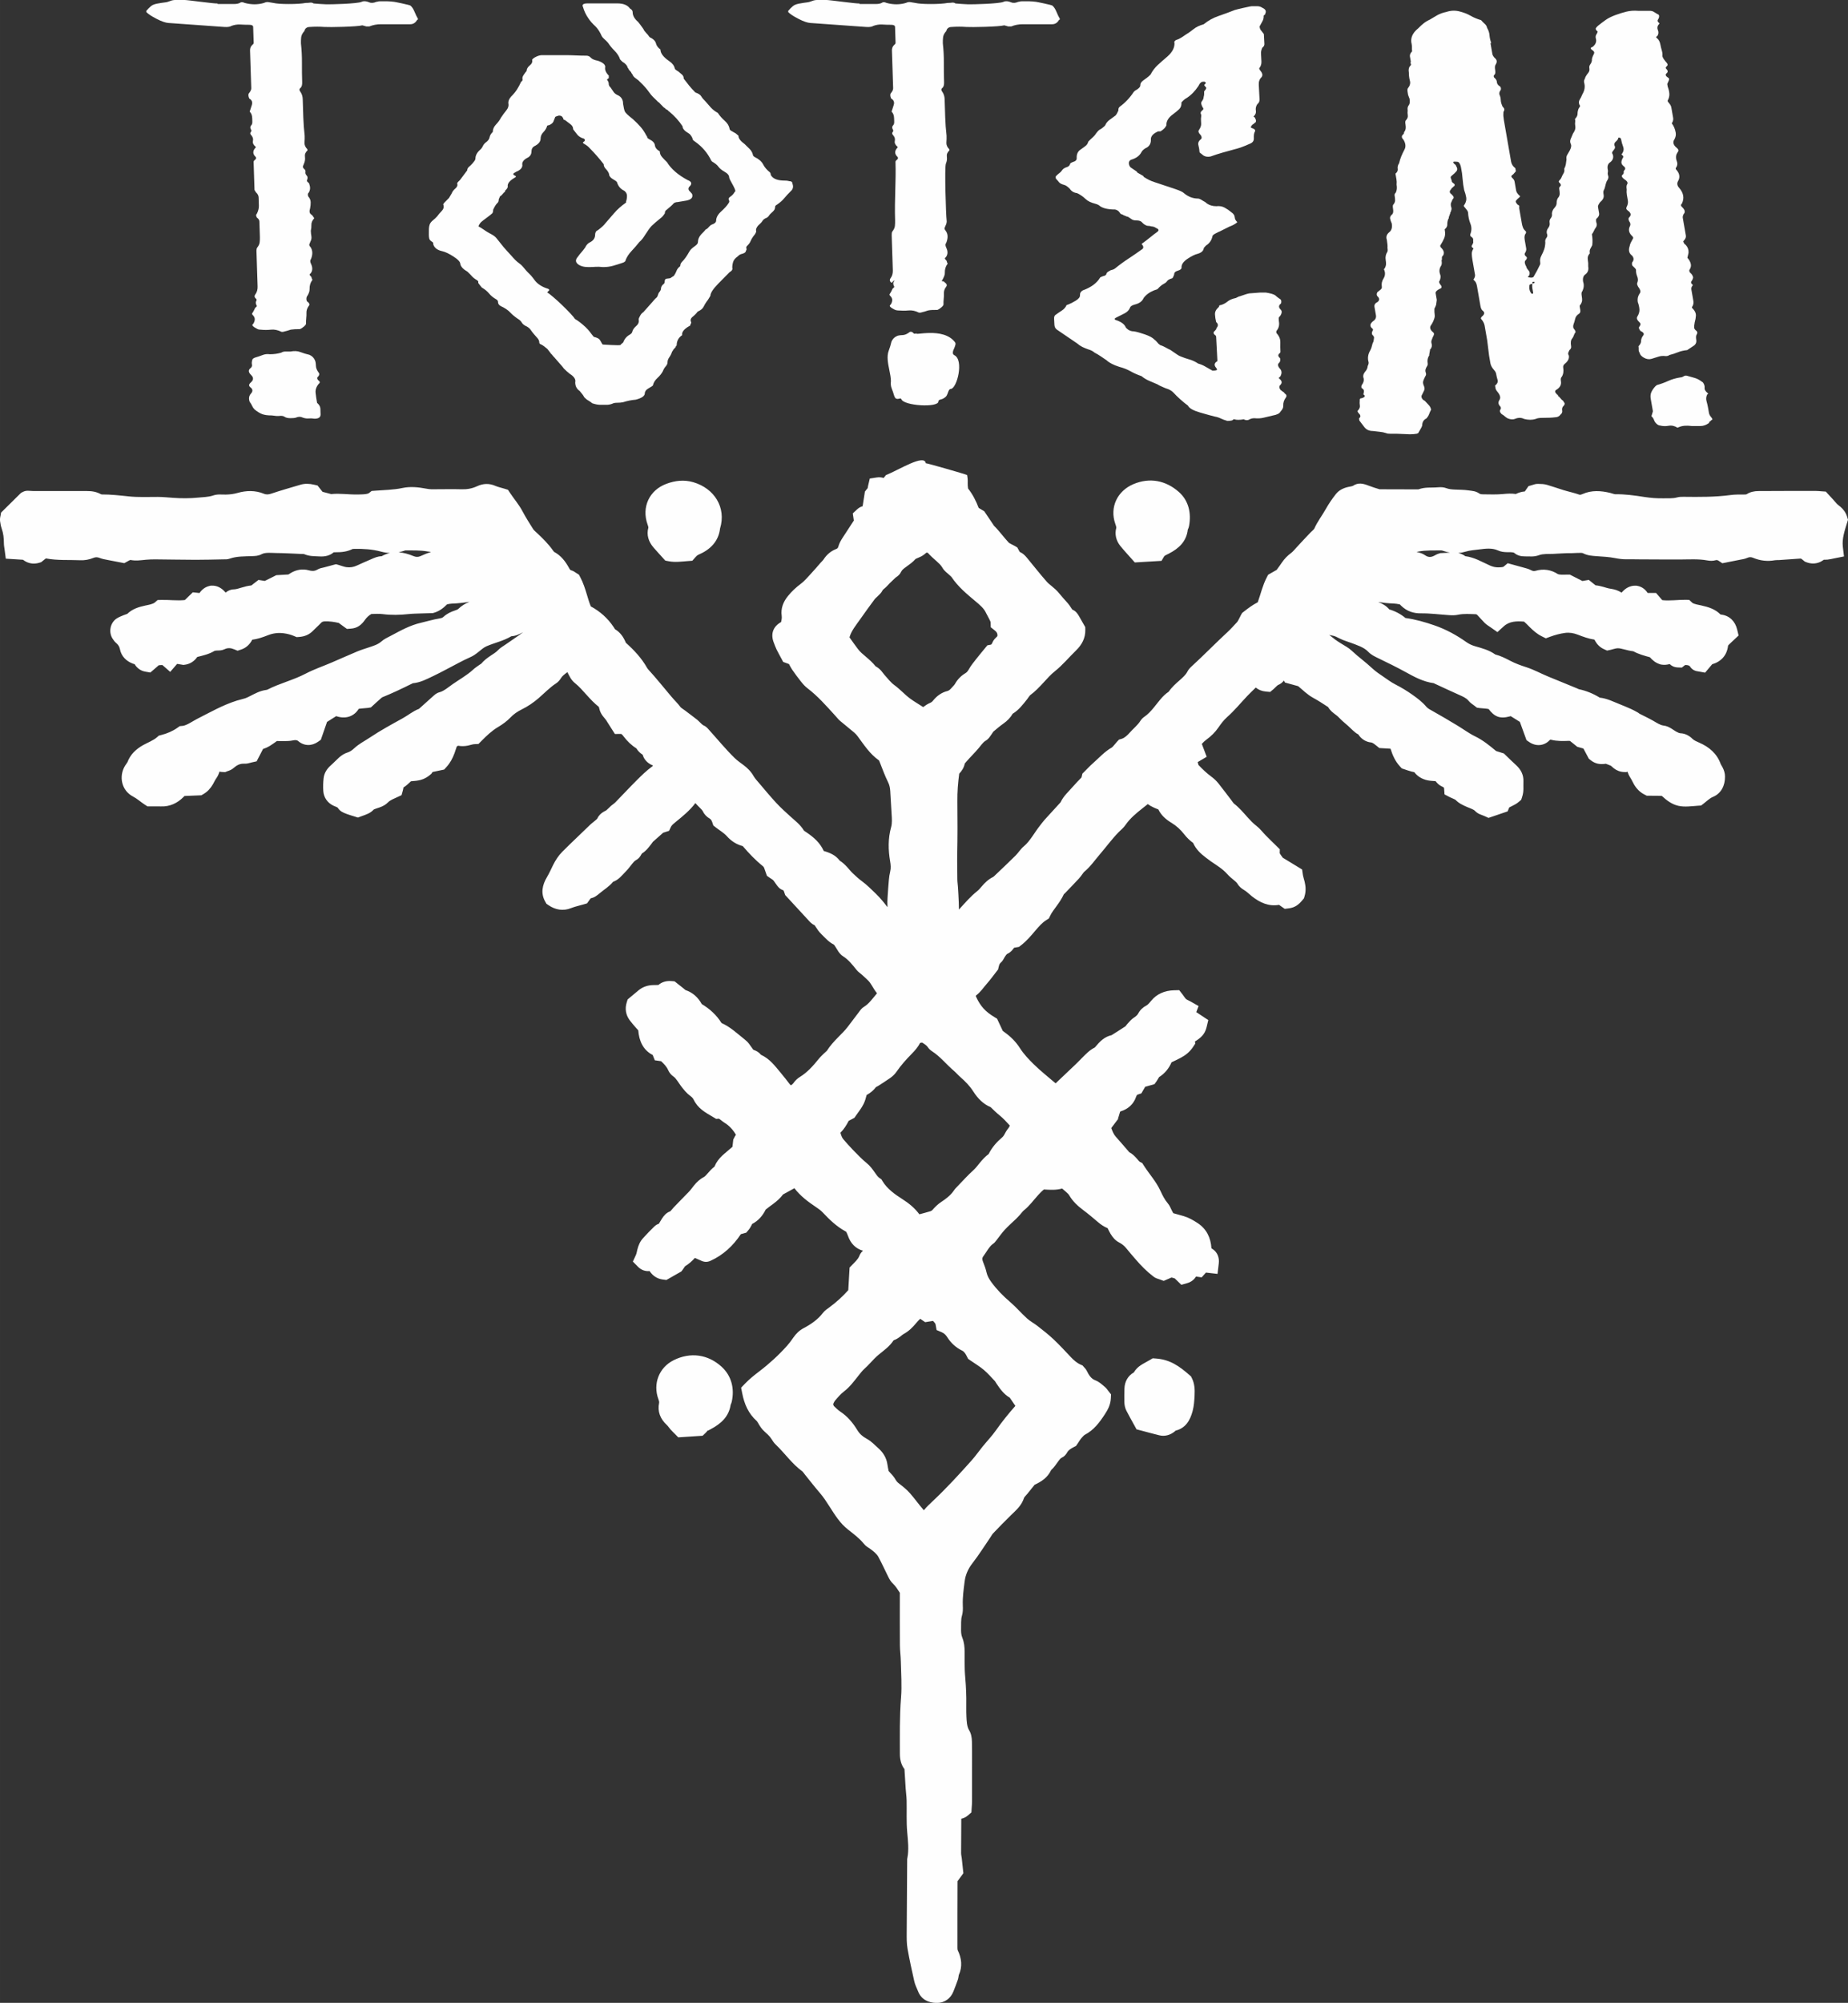 <?xml version="1.0" encoding="UTF-8"?>
<!DOCTYPE svg PUBLIC "-//W3C//DTD SVG 1.1//EN" "http://www.w3.org/Graphics/SVG/1.1/DTD/svg11.dtd">
<!-- Creator: CorelDRAW -->
<svg xmlns="http://www.w3.org/2000/svg" xml:space="preserve" width="52.639mm" height="57.015mm" version="1.1" style="shape-rendering:geometricPrecision; text-rendering:geometricPrecision; image-rendering:optimizeQuality; fill-rule:evenodd; clip-rule:evenodd"
viewBox="0 0 5258.05 5695.18"
 xmlns:xlink="http://www.w3.org/1999/xlink"
 xmlns:xodm="http://www.corel.com/coreldraw/odm/2003">
 <rect x="0" y="0" width="5258.05" height="5695.18" fill="#333333" stroke="none"/>
 <defs>
  <style type="text/css">
   <![CDATA[
    .fil1 {fill:#FEFEFE}
    .fil0 {fill:#FEFEFE;fill-rule:nonzero}
   ]]>
  </style>
 </defs>
 <g id="Layer_x0020_1">
  <g id="_2092810636944">
   <path class="fil0" d="M416.28 34.18l-0.1 -3.11c4.25,-5.18 8.87,-9.84 13.87,-13.98 5.01,-4.14 12.7,-6.32 22.89,-7.77 4.45,-0.63 9.49,-1.81 15.35,-2.33 5.85,-0.52 10.85,-2.07 15.3,-3.89 5.71,-2.33 10.92,-3.11 15.32,-3.11 8.82,0 17.63,0 26.45,0 8.81,0 86.3,10.92 93.62,9.88l0.05 1.56 46.28 0c8.82,0 15.38,-1.56 19.69,-4.66 2.91,-1.04 6.59,-0.52 11.07,1.56 19.27,5.17 37.64,5.17 55.1,0 4.34,-2.08 8.35,-2.86 12.05,-2.34 3.69,0.52 8.48,1.3 14.39,2.34 8.88,2.07 23.61,3.11 44.18,3.11 20.57,0 36.7,-1.04 48.39,-3.11 4.41,0 8.44,-0.26 12.1,-0.78 3.66,-0.52 6.99,0.26 9.99,2.33 11.79,1.04 23.57,1.82 35.34,2.33 11.77,0.52 89.81,-1.52 101.27,-6.98 5.92,-2.83 13,-2.25 22.1,1.55 5.8,2.43 12.54,1.56 19.78,-1.55 1.47,0 2.94,-0.27 4.39,-0.78 1.45,-0.52 3.65,-0.78 6.58,-0.78 7.35,0 13.96,0 19.84,0 5.87,0 12.49,0.69 19.89,1.56 1.46,0.17 9.23,1.55 23.28,4.65 14.05,3.11 21.96,5.02 23.34,6.21 4.66,4 8.4,10.1 11.59,17.87 3.19,7.76 6.33,14.24 9.44,19.42 0.07,2.08 -0.63,3.11 -2.1,3.11 -4.19,7.25 -10.6,12.44 -19.44,12.44l-83.76 0c-11.75,0 -22.7,2.07 -32.85,6.21l-8.81 0 -11.13 -3.11c-14.55,4.14 -94.7,5.69 -107.96,4.65 -13.25,-1.03 -27.21,-1.03 -41.86,0 -5.88,0 -10.22,2.08 -13.03,6.21 -1.34,4.15 -2.73,6.74 -4.17,7.77 -4.24,5.18 -6.63,10.62 -7.19,16.31 -0.55,5.7 -0.74,11.14 -0.58,16.31 2.07,18.65 3.03,37.03 2.87,55.16 -0.15,18.13 0.07,36.51 0.67,55.16 0.23,7.24 -1.07,12.43 -3.92,15.53 -4.31,3.11 -4.92,6.73 -1.86,10.88 4.61,6.21 7.05,13.47 7.31,21.75 0.57,17.61 1.12,34.96 1.67,52.05 0.55,17.09 1.84,34.43 3.87,52.04 0.2,6.21 0.04,12.7 -0.48,19.42 -0.52,6.73 2.26,13.22 8.34,19.43l0.1 3.11c-5.71,5.17 -8.1,11.13 -7.15,17.86 0.96,6.73 0.06,13.21 -2.68,19.43 -1.37,3.11 -2.39,5.69 -3.06,7.76 -0.67,2.08 0.51,4.66 3.56,7.77 3,2.07 4.2,4.92 3.58,8.54 -0.62,3.63 0.59,6.99 3.63,10.11 3.04,3.11 3.19,7.76 0.45,13.97 0.07,2.08 1.23,3.89 3.48,5.44 2.26,1.55 3.42,3.37 3.49,5.43 3.21,8.29 2.72,16.05 -1.46,23.3 -2.88,2.07 -3.49,5.69 -1.86,10.88 4.57,5.17 6.95,10.62 7.13,16.31 0.19,5.69 -0.36,11.66 -1.63,17.87 -2.68,8.28 -1.76,13.98 2.75,17.09 3.01,2.07 5.29,4.65 6.86,7.77l2.31 3.1c-5.68,6.21 -8.42,12.44 -8.22,18.65 0.2,6.21 -0.35,11.91 -1.66,17.09 0.16,5.17 0.7,10.36 1.6,15.53 0.9,5.18 -0.03,10.36 -2.81,15.54 -1.37,3.11 -2.39,5.69 -3.06,7.76 -0.67,2.08 0.52,4.66 3.56,7.77 6.17,9.32 6.53,20.72 1.09,34.18 -2.84,3.11 -2.69,7.76 0.45,13.98 4.74,10.36 4.29,19.16 -1.36,26.41 -2.88,2.07 -3.55,3.89 -2.03,5.43 1.52,1.56 3.05,3.37 4.57,5.44 0.07,2.07 0.49,3.62 1.26,4.65 0.77,1.04 1.17,2.07 1.2,3.11 -5.64,7.25 -8.3,16.05 -7.97,26.41 0.2,6.21 -2.51,13.47 -8.12,21.76 -1.34,4.15 -1.2,8.28 0.4,12.43 7.51,5.18 9.13,9.84 4.85,13.98 -4.21,6.21 -6.21,12.43 -6.01,18.64 0.17,5.18 -0.04,10.36 -0.61,15.54 -0.57,5.17 -0.77,10.36 -0.6,15.53 0.07,2.08 -2.05,4.92 -6.34,8.55 -4.29,3.63 -7.88,5.95 -10.79,6.99 -11.76,0 -20.56,0.52 -26.4,1.55 -2.91,1.04 -6.17,2.08 -9.82,3.11 -3.64,1.04 -7.65,2.08 -12.02,3.11l-4.42 0c-10.45,-5.17 -20.43,-7.24 -29.95,-6.21 -9.52,1.04 -19.44,1.04 -29.75,0 -4.42,0 -8.12,-1.03 -11.13,-3.11 -4.48,-2.07 -8.23,-4.66 -11.27,-7.77 -1.53,-2.07 -0.87,-4.14 2.01,-6.21 5.57,-9.32 5.33,-17.09 -0.75,-23.3 -3.04,-3.11 -3.84,-5.17 -2.4,-6.21 2.81,-4.15 5.57,-9.32 8.32,-15.53 4.31,-3.11 5.7,-5.18 4.21,-6.21 -3.14,-6.22 -3.29,-10.88 -0.45,-13.98 0,0 -0.03,-1.04 -0.1,-3.11l-0.05 -1.56c-6,-4.15 -6.89,-8.8 -2.65,-13.98 4.21,-6.21 6.17,-13.47 5.91,-21.75l-3.19 -99.44c-0.16,-5.17 0.46,-8.8 1.86,-10.87 4.25,-5.18 6.64,-10.36 7.21,-15.54 0.57,-5.17 0.78,-10.36 0.61,-15.53l-1.39 -43.5c-0.13,-4.15 -2.46,-7.77 -6.96,-10.88 -3.11,-5.17 -3.23,-8.8 -0.35,-10.88 4.15,-8.28 6.1,-16.05 5.86,-23.3l-0.74 -23.3c-0.17,-5.17 -2.53,-9.84 -7.06,-13.98 -3.08,-4.15 -4.62,-6.73 -4.65,-7.77l-2.54 -79.23c-0.07,-2.07 1.34,-4.15 4.21,-6.21 2.88,-2.08 3.53,-4.66 1.96,-7.77 -9.08,-8.28 -9.36,-17.09 -0.85,-26.41 1.44,-1.04 1.41,-2.07 -0.1,-3.11 -6.04,-5.17 -8.42,-10.62 -7.13,-16.31 1.29,-5.69 -0.36,-11.14 -4.92,-16.31 -3.05,-3.11 -3.5,-5.95 -1.38,-8.55 2.12,-2.59 2.42,-4.91 0.88,-6.99 -3.11,-5.17 -2.52,-9.84 1.76,-13.97 1.4,-2.08 2.04,-5.18 1.9,-9.33l-0.29 -9.32c-0.27,-8.28 -2.67,-14.5 -7.21,-18.64l6.01 -18.65c2.68,-8.28 0.27,-14.5 -7.21,-18.64 -3.17,-7.25 -3.33,-12.43 -0.49,-15.54 4.24,-5.17 6.29,-9.84 6.16,-13.97l-3.44 -107.21c-0.2,-6.21 1.84,-11.39 6.11,-15.53 2.88,-2.07 4.29,-4.15 4.22,-6.21 -0.2,-6.21 -0.35,-10.88 -0.45,-13.98 -0.1,-3.11 -0.19,-5.95 -0.27,-8.54 -0.09,-2.6 -0.18,-5.44 -0.28,-8.55 -0.1,-3.11 -0.25,-7.77 -0.44,-13.98 -0.14,-4.14 -3.88,-6.21 -11.23,-6.21 -8.81,0 -17.27,-0.26 -25.36,-0.78 -8.1,-0.52 -16.51,0.78 -25.22,3.89 -2.88,2.08 -9.49,3.85 -19.74,3.11l-159.78 -11.43c-7.32,-0.53 -18.49,-3.9 -33.42,-11.66 -14.94,-7.76 -24.7,-14.24 -29.28,-19.42zm447.77 58.05c0,0 0,0 0,0zm-153.71 1050.26c-3.24,-9.32 -2.02,-17.09 3.66,-23.3 5.68,-6.21 5.49,-11.91 -0.55,-17.09 -6,-4.15 -6.15,-8.8 -0.44,-13.98 8.58,-7.25 9.09,-14.49 1.51,-21.75 -7.58,-7.25 -8.52,-13.47 -2.81,-18.65 4.32,-3.11 6.03,-6.73 5.16,-10.87 -0.86,-4.15 -0.63,-8.29 0.71,-12.44 -0.1,-3.11 2.76,-5.69 8.56,-7.76 7.28,-2.08 14.18,-4.41 20.72,-6.99 6.52,-2.59 13.49,-3.37 20.87,-2.34 11.75,0 22.71,-1.55 32.9,-4.65 2.87,-2.08 6.88,-3.11 12.02,-3.11 5.14,0 9.92,0 14.32,0 10.23,-2.08 19.43,-1.56 27.61,1.55 8.17,3.11 16.7,5.7 25.58,7.77 7.45,3.11 12.76,8.28 15.93,15.53 1.57,3.11 2.47,8.29 2.7,15.54 0.2,6.21 2.61,12.43 7.21,18.64 3.04,3.11 3.16,6.73 0.35,10.88 -4.32,3.11 -4.92,6.73 -1.86,10.88 6.01,4.14 6.86,7.76 2.56,10.87 -7.08,8.29 -10.12,17.09 -9.08,26.42 1.04,9.32 2.44,18.64 4.21,27.96 6.04,5.18 9.15,10.62 9.34,16.31 0.18,5.7 0.35,11.14 0.52,16.31 0.26,8.29 -5.48,12.44 -17.23,12.44 -5.91,-1.04 -11.44,-1.3 -16.56,-0.78 -5.12,0.52 -10.66,-0.26 -16.6,-2.33 -5.97,-3.11 -12.59,-3.11 -19.84,0 -2.91,1.03 -8.03,1.55 -15.37,1.55 -7.35,0 -12.9,-1.29 -16.65,-3.89 -3.76,-2.59 -9.29,-3.37 -16.6,-2.33l-6.61 0 -13.28 -1.55c-11.76,0 -20.98,-1.3 -27.68,-3.89 -6.68,-2.59 -13.81,-6.99 -21.36,-13.21 -3.04,-3.11 -5.34,-6.47 -6.93,-10.1 -1.59,-3.63 -3.92,-7.51 -6.98,-11.66z"/>
   <path class="fil0" d="M2244.49 515c6.85,0 10.27,2.42 10.24,7.27 3.37,8.73 1.61,16.01 -5.28,21.84 -6.9,6.79 -12.95,13.35 -18.12,19.65 -5.18,6.31 -12.08,12.38 -20.69,18.2 -3.44,1.94 -5.16,3.89 -5.18,5.82 -0.02,3.89 -0.9,7.03 -2.63,9.46 -1.73,2.43 -4.32,5.09 -7.76,8 -3.45,2.92 -6.04,5.82 -7.77,8.74 -1.73,2.91 -5.17,5.33 -10.33,7.27 -3.45,1.95 -6.03,4.38 -7.76,7.28 -1.73,2.92 -4.33,5.82 -7.77,8.74 -6.89,5.81 -10.36,11.64 -10.39,17.46 1.69,3.89 -0.92,9.71 -7.83,17.47 -3.46,4.85 -6.05,9.46 -7.8,13.82 -1.74,4.38 -5.19,8.98 -10.37,13.83 -1.73,1.94 -2.17,4.13 -1.33,6.55 0.85,2.43 0.4,4.6 -1.32,6.54 -0.03,3.89 -3.48,6.79 -10.35,8.74 -5.14,0.97 -9.44,3.4 -12.9,7.27 -6.88,4.85 -11.21,9.95 -12.96,15.28 -1.75,5.34 -2.64,10.93 -2.68,16.74 1.69,4.85 -0.91,9.22 -7.79,13.11 -6.9,6.79 -17.69,17.71 -32.34,32.75 -14.67,15.04 -22.03,26.44 -22.08,34.2 -1.73,2.92 -3.47,5.82 -5.2,8.74 -1.73,2.91 -3.46,5.33 -5.18,7.27 -3.46,4.85 -6.48,9.95 -9.09,15.29 -2.61,5.33 -8.21,9.94 -16.8,13.82 -3.47,4.85 -8.2,9.71 -14.23,14.55 -6.03,4.85 -7.34,10.19 -3.96,16.01 -0.01,1.95 -0.88,3.89 -2.61,5.82l-0.02 2.92 -2.58 1.45c-15.48,8.74 -22.4,17.47 -20.74,26.2 -10.33,6.8 -15.53,16.5 -15.61,29.12l-2.59 2.92 -0.01 1.45 -7.77 8.74 -0.01 1.45 -2.59 2.92c-1.75,5.82 -4.36,11.16 -7.81,16.01 -3.47,4.84 -5.2,9.7 -5.23,14.55 -0.03,3.89 -1.77,7.76 -5.22,11.65 -3.45,3.88 -6.05,8.25 -7.79,13.1 -3.48,6.8 -8.66,13.35 -15.55,19.66 -6.89,6.3 -11.23,13.34 -12.99,21.11 -0.01,0.97 -4.32,3.88 -12.92,8.73 -6.88,3.89 -10.34,9.22 -10.38,16.01 -1.76,6.79 -10.37,12.14 -25.81,16.01 -12.01,0.97 -24.02,3.4 -36.04,7.28 -5.15,0.97 -10.73,1.46 -16.72,1.46 -6,0 -10.72,0.97 -14.16,2.91 -5.15,1.94 -10.3,2.92 -15.44,2.92 -5.14,0 -11.14,0 -18,0 -6.85,0 -14.55,-1.46 -23.1,-4.38 -3.41,-2.91 -7.25,-5.57 -11.52,-8 -4.28,-2.43 -8.11,-5.58 -11.51,-9.46 -1.69,-3.89 -5.94,-9.71 -12.75,-17.47 -8.53,-5.82 -12.77,-14.07 -12.7,-24.75 1.76,-6.79 -1.63,-13.58 -10.16,-20.38 -3.42,-1.94 -8.1,-5.57 -14.06,-10.92 -5.96,-5.33 -9.8,-9.46 -11.5,-12.37l-22.96 -26.21c0,-0.97 -0.42,-1.45 -1.28,-1.45 -0.86,0 -1.29,-0.49 -1.28,-1.46l-5.1 -5.82c0.01,-0.97 -0.42,-1.46 -1.28,-1.46 -0.86,0 -1.28,-0.48 -1.28,-1.45l-10.2 -13.11c-6.81,-5.82 -11.94,-9.7 -15.34,-11.65 -5.13,-1.94 -7.69,-3.88 -7.68,-5.82 0.03,-4.84 -1.65,-9.22 -5.05,-13.1 -3.41,-3.89 -6.81,-7.76 -10.21,-11.65 -3.41,-3.89 -6.38,-7.76 -8.93,-11.65 -2.55,-3.88 -6.37,-7.28 -11.5,-10.19 -6.84,-2.91 -11.54,-6.55 -14.07,-10.92 -2.55,-4.37 -6.37,-8 -11.5,-10.92 -8.54,-5.82 -15.78,-11.89 -21.74,-18.2 -5.96,-6.3 -14.07,-11.89 -24.32,-16.73 -6.84,-2.92 -10.24,-7.28 -10.2,-13.11 0.02,-2.91 -1.68,-5.33 -5.09,-7.28 -8.54,-4.84 -15.36,-10.43 -20.46,-16.73 -5.1,-6.31 -11.93,-11.89 -20.47,-16.74 -3.41,-3.89 -6.8,-8.25 -10.2,-13.11l0.03 -4.37c-1.71,-1.94 -2.56,-2.91 -2.56,-2.91 -6.82,-3.89 -11.95,-7.77 -15.34,-11.65 -3.41,-3.89 -7.66,-8.25 -12.78,-13.11 -11.96,-6.79 -18.77,-14.06 -20.43,-21.84 0.03,-5.82 -6.34,-12.86 -19.15,-21.11 -12.81,-8.25 -23.48,-13.35 -32.04,-15.28 -13.68,-2.91 -22.22,-9.22 -25.58,-18.92 0.02,-3.89 -0.82,-6.31 -2.53,-7.28 -5.12,-2.92 -8.1,-6.06 -8.94,-9.46 -0.84,-3.4 -1.24,-7.03 -1.21,-10.92 0.03,-4.85 0.06,-9.95 0.09,-15.28 0.04,-5.34 0.93,-10.44 2.67,-15.28 1.74,-3.89 4.76,-7.52 9.07,-10.92 4.31,-3.4 8.19,-7.04 11.65,-10.92 3.46,-4.85 7.77,-9.95 12.95,-15.29 5.17,-5.33 6.92,-10.91 5.25,-16.73 -1.72,-0.97 -0.84,-3.4 2.62,-7.28l12.93 -13.11 7.8 -13.1c1.75,-4.85 5.2,-9.46 10.37,-13.82 5.17,-4.38 6.91,-8.98 5.23,-13.83 0.01,-1.94 0.88,-3.64 2.61,-5.09 1.72,-1.46 3.45,-3.16 5.17,-5.09 3.46,-4.85 6.91,-9.46 10.37,-13.83 3.46,-4.37 6.91,-8.97 10.37,-13.82 0.03,-3.88 1.76,-7.28 5.2,-10.19 3.46,-2.91 6.9,-6.3 10.36,-10.19 1.72,-1.94 3.45,-4.13 5.17,-6.55 1.74,-2.43 2.61,-4.6 2.62,-6.55 0.06,-8.73 4.4,-16.98 13.02,-24.74 3.45,-2.91 6.03,-6.3 7.77,-10.19 1.74,-3.89 4.34,-7.28 7.78,-10.19 6.89,-4.85 10.78,-9.95 11.67,-15.28 0.89,-5.34 3.93,-10.44 9.1,-15.29 0.05,-7.76 3.09,-14.79 9.13,-21.11 6.03,-6.3 10.79,-12.86 14.26,-19.65 5.18,-7.76 10.38,-14.8 15.55,-21.11 5.18,-6.3 6.94,-13.35 5.28,-21.11 0.04,-5.82 2.65,-11.65 7.82,-17.47 6.9,-6.79 12.52,-13.58 16.84,-20.38 4.34,-6.79 8.23,-14.07 11.71,-21.84 3.45,-1.94 4.74,-4.6 3.91,-8 -0.84,-3.4 0.48,-7.52 3.94,-12.38l5.19 -7.28c1.72,-1.94 2.59,-2.91 2.59,-2.91 0.04,-5.82 3.07,-11.16 9.1,-16.01 6.03,-4.85 8.2,-10.19 6.53,-16.01 1.73,-2.91 5.6,-5.82 11.62,-8.73 6.02,-2.92 11.61,-4.38 16.74,-4.38l66.85 0c8.57,0 18,0.25 28.28,0.73 10.28,0.49 20.56,0.73 30.85,0.73 5.14,0 9.42,1.94 12.82,5.82 3.41,3.89 10.24,6.79 20.51,8.73 13.68,4.85 20.5,10.68 20.46,17.47 -1.76,7.76 1.61,16.01 10.13,24.74 0,0 -0.02,2.43 -0.05,7.28l-2.58 1.46 -2.59 2.91c3.4,3.89 5.08,7.77 5.06,11.65 -0.03,3.89 1.67,7.28 5.07,10.19 3.4,4.85 6.37,9.22 8.92,13.11 2.55,3.88 7.24,7.28 14.07,10.19 8.54,4.85 12.78,12.62 12.71,23.28 1.65,10.68 3.32,17.96 5,21.84 1.69,3.89 9.36,11.17 22.99,21.84 8.52,7.77 15.76,15.04 21.72,21.84 5.95,6.79 11.48,15.04 16.56,24.75 1.69,1.94 2.54,3.64 2.53,5.09 -0.01,1.46 1.7,3.15 5.11,5.09 10.25,4.85 15.78,10.67 16.6,17.47 0.81,6.79 5.48,12.62 14.02,17.46 -0.03,5.82 2.08,11.16 6.33,16.01 4.26,4.85 8.93,9.71 14.04,14.55 11.87,19.42 31.48,36.4 58.8,50.95 10.26,3.89 12.8,9.22 7.61,16.01 -6.89,5.82 -6.93,11.65 -0.11,17.47 0,0 1.7,1.94 5.1,5.82 3.37,9.7 -1.82,16.01 -15.55,18.92l-25.73 4.37c-3.43,0 -6.86,0.97 -10.31,2.92 -3.45,3.88 -6.89,7.27 -10.35,10.19 -3.44,2.91 -6.89,5.82 -10.34,8.73 -3.44,1.94 -5.17,5.33 -5.2,10.19 -1.73,2.92 -4.33,6.31 -7.77,10.19 -15.51,12.62 -25.42,21.11 -29.73,25.47 -4.32,4.38 -10.81,13.35 -19.46,26.94 -1.73,2.91 -3.9,6.06 -6.49,9.46 -2.59,3.4 -5.6,6.54 -9.05,9.46 -6.91,8.73 -14.25,17.23 -22.03,25.47 -7.76,8.25 -13.39,16.74 -16.87,25.48 -0.02,3.88 -3.47,6.79 -10.34,8.73 -8.58,2.91 -17.17,5.57 -25.76,8 -8.58,2.43 -18.02,3.65 -28.3,3.65 -8.57,-0.97 -15.84,-1.22 -21.85,-0.73 -6,0.48 -12.44,0.73 -19.29,0.73 -13.71,0 -23.97,-2.92 -30.8,-8.74 -6.82,-5.82 -6.77,-12.62 0.13,-20.38 3.46,-4.85 6.91,-9.22 10.37,-13.1 3.46,-3.89 6.91,-8.25 10.37,-13.11 3.48,-7.76 8.65,-13.11 15.52,-16.01 8.6,-4.85 12.94,-11.65 12.99,-20.38 0.05,-6.79 2.64,-11.16 7.79,-13.11 10.34,-7.76 17.23,-14.06 20.69,-18.92 8.63,-9.71 17.27,-19.65 25.9,-29.85 8.64,-10.19 19.85,-20.13 33.61,-29.84l0.02 -2.91c1.75,-4.85 2.64,-10.2 2.68,-16.01 0.04,-5.82 -2.51,-10.68 -7.62,-14.56 -10.26,-4.85 -17.06,-12.62 -20.42,-23.29 0.01,-1.94 -3.4,-4.84 -10.23,-8.73 -8.54,-4.84 -12.8,-10.19 -12.76,-16.01 -1.69,-4.84 -4.64,-9.46 -8.91,-13.82 -4.26,-4.38 -6.37,-8.98 -6.34,-13.83 -11.9,-15.52 -25.5,-31.06 -40.83,-46.58 -1.7,-1.94 -3.84,-3.88 -6.39,-5.82 -2.56,-1.94 -5.54,-3.88 -8.95,-5.82 -3.43,-1.94 -3.84,-3.64 -1.26,-5.09 2.58,-1.46 3.88,-3.15 3.89,-5.09 0.02,-2.91 -2.54,-4.85 -7.67,-5.82 -6.84,-2.91 -11.96,-6.79 -15.35,-11.65l-10.2 -13.1c0.03,-5.82 -2.51,-10.68 -7.62,-14.55 -5.11,-3.89 -10.24,-7.76 -15.35,-11.65 -3.43,-0.97 -5.12,-2.19 -5.11,-3.65 0,-1.45 -0.84,-3.15 -2.54,-5.09 -1.7,-2.91 -5.12,-4.37 -10.26,-4.37 -6.87,1.95 -10.31,3.4 -10.32,4.37 -1.74,4.85 -3.49,9.22 -5.22,13.11 -1.74,3.89 -6.04,7.28 -12.92,10.19 -3.43,0 -5.15,0.97 -5.16,2.91 -1.75,5.82 -5.2,11.41 -10.39,16.74 -5.17,5.34 -7.78,11.41 -7.82,18.2 -0.06,8.73 -6.1,16.01 -18.14,21.84 -5.15,2.91 -7.76,7.76 -7.81,14.55 -0.05,8.73 -4.38,15.04 -12.97,18.93 -10.33,5.82 -14.65,12.62 -12.99,20.38 -0.05,7.76 -6.09,14.07 -18.12,18.92 -5.16,2.92 -7.75,4.85 -7.75,5.82 -0.01,1.95 1.69,3.64 5.11,5.09 3.42,1.46 3.41,3.16 -0.04,5.09 -15.48,8.74 -22.4,17.47 -20.73,26.2 -0.02,2.92 -2.62,6.79 -7.79,11.65l-0.02 2.92c-1.72,0.97 -2.58,1.45 -2.58,1.45l-7.77 8.74c-3.44,1.94 -5.16,3.88 -5.17,5.82 -1.74,2.91 -2.62,5.82 -2.63,8.73 -0.02,2.92 -1.76,5.82 -5.2,8.74 -3.45,3.88 -6.91,9.7 -10.39,17.46 -0.03,4.85 -0.91,8.25 -2.64,10.19 -3.45,3.89 -28.02,21.32 -31.47,24.71 -3.45,3.4 -6.04,7.52 -7.79,12.38l7.69 4.37 15.36 10.19c4.89,3.26 10.24,5.82 15.36,8.74 5.12,2.91 9.54,6.17 12.79,10.19 6.96,8.6 13.6,17.22 20.41,25.47 6.8,8.25 14.93,16.3 22.97,25.47 5.59,6.38 12.45,14.5 23,21.84 4.82,3.36 10.38,9.76 17.87,18.93 4.47,5.45 9.8,9.7 14.05,14.55 4.25,4.84 7.92,9.82 11.47,14.55 6.65,8.85 20.05,18.29 37.16,23.14 3.42,1.94 4.26,3.64 2.54,5.08 -1.72,1.46 -3.45,3.16 -5.17,5.1 3.42,1.94 9.39,6.54 17.91,13.82 8.53,7.28 17.05,15.04 25.56,23.29 8.52,8.25 16.18,16.01 22.99,23.28 6.81,7.28 11.06,12.38 12.76,15.29 8.54,4.84 18.35,12.37 29.43,22.55 11.07,10.19 16.7,19.79 21.69,25.47l2.55 2.92c8.56,1.94 14.12,4.61 16.67,8.01 2.54,3.39 4.23,7.26 6.35,10.91 1.3,2.24 2.55,2.92 2.55,2.92 3.44,0 46.75,3.17 50.18,1.23 1.73,-1.95 2.6,-2.92 2.6,-2.92l5.16 -4.37c3.5,-9.7 9.54,-16.98 18.14,-21.84 5.15,-2.91 7.18,-5.86 7.76,-8.73 1.21,-5.94 5.64,-11.41 11.68,-16.74 6.03,-5.33 7.85,-11.32 6.54,-18.2 -0.36,-1.89 1.32,-5.33 3.93,-10.19 2.6,-4.85 5.62,-8.25 9.06,-10.19l25.9 -29.11c3.97,-4.46 7.34,-8.98 11.65,-12.38 4.31,-3.4 4.17,-11.18 7.62,-15.05 3.45,-3.89 5.18,-7.53 5.21,-10.92 0.02,-3.4 1.76,-7.04 5.2,-10.92 3.45,-1.95 5.17,-4.61 5.19,-8.01 0.02,-3.39 0.9,-6.06 2.63,-8 3.44,-1.95 11.89,-1.13 14.47,-3.07 2.58,-1.94 5.59,-3.89 9.03,-5.82 3.46,-4.85 6.06,-9.7 7.8,-14.55 1.75,-4.85 5.2,-9.22 10.37,-13.11 0.03,-4.85 1.78,-8.98 5.22,-12.38 3.45,-3.39 6.9,-7.52 10.36,-12.37 3.47,-4.85 6.92,-10.44 10.39,-16.74 3.47,-6.31 9.06,-10.74 15.53,-15.28 7.37,-5.19 8.92,-8.81 8.94,-11.72 0.05,-7.76 3.1,-15.05 9.14,-21.84 6.04,-6.8 7.3,-6.69 12.49,-13.49 3.45,-1.94 5.59,-3.4 6.46,-4.37 0.86,-0.97 7.39,-8.72 10.79,-9.81 8.63,-2.79 12.9,-6.8 12.93,-11.65 0.05,-6.79 3.47,-15.95 13.02,-24.74 9.52,-8.76 17.67,-16.74 23.3,-26.21 1.33,-2.23 1.75,-4.37 0.05,-7.27 -1.7,-2.92 -1.11,-6.21 2.63,-8.74 4.91,-3.32 9.48,-7.27 12.94,-13.1 0.01,-0.97 0.87,-1.95 2.6,-2.92 1.76,-6.79 -17.42,-33.79 -17.38,-39.62 0.04,-5.82 -4.22,-11.16 -12.76,-16.01 -8.54,-4.84 -14.5,-9.7 -17.9,-14.55 -3.4,-4.85 -9.37,-9.71 -17.91,-14.55l-2.55 -2.92c-10.15,-21.35 -25.46,-39.3 -45.93,-53.86 -5.12,-2.91 -7.67,-6.3 -7.65,-10.19 -3.39,-6.79 -6.78,-11.16 -10.2,-13.1 -11.96,-6.79 -17.91,-13.58 -17.87,-20.39 -10.18,-15.52 -22.94,-29.6 -38.29,-42.21 -1.72,-0.97 -2.57,-1.7 -2.57,-2.18 0.01,-0.49 -0.85,-1.22 -2.56,-2.19l-5.12 -2.91c0.01,-0.97 -1.7,-2.43 -5.1,-4.37l-12.78 -13.11c0,-0.97 -0.85,-1.46 -2.57,-1.46l-2.55 -2.91c-5.11,-4.85 -9.37,-8.98 -12.78,-12.38 -3.41,-3.4 -6.81,-7.52 -10.21,-12.37 -3.4,-4.85 -7.22,-9.71 -11.47,-14.56 -4.26,-4.85 -8.94,-9.7 -14.04,-14.55 -3.41,-3.89 -7.67,-7.52 -12.8,-10.92 -5.11,-3.4 -8.52,-7.52 -10.2,-12.38l-2.56 -2.91 0.01 -1.46 -7.65 -8.73 0.01 -1.46 -2.56 -2.92c-1.67,-6.78 -6.77,-12.61 -15.31,-17.46 -1.7,-1.94 -3.41,-3.65 -5.11,-5.09 -1.7,-1.46 -2.55,-3.16 -2.54,-5.09 -3.38,-7.76 -8.47,-15.04 -15.28,-21.84 -6.81,-6.79 -12.77,-14.07 -17.86,-21.84 -3.41,-3.89 -6.81,-7.28 -10.22,-10.19 -3.42,-2.92 -5.96,-5.82 -7.66,-8.73 -5.06,-11.65 -11.01,-20.87 -17.81,-27.66 -8.52,-7.77 -15.33,-15.53 -20.43,-23.29 -3.4,-4.85 -6.36,-9.95 -8.9,-15.28 -2.54,-5.34 -4.64,-10.92 -6.32,-16.74 -3.38,-6.79 0.93,-10.19 12.93,-10.19l84.84 0c17.14,0 29.11,4.85 35.9,14.55 5.12,2.92 7.68,6.3 7.65,10.19 -0.06,9.71 5.02,18.93 15.25,27.66 3.4,3.89 8.5,10.68 15.29,20.38 1.69,3.89 4.24,7.52 7.64,10.92 3.41,3.4 6.8,7.52 10.2,12.38 10.26,4.85 16.22,10.67 17.89,17.47 1.67,6.79 5.92,12.62 12.75,17.46 -0.07,10.68 8.43,21.84 25.49,33.48 8.54,5.82 13.63,12.62 15.3,20.38 -0.02,1.94 3.4,4.85 10.23,8.74 3.41,2.91 6.81,5.81 10.23,8.73 3.41,2.91 5.09,6.79 5.06,11.65 5.09,6.79 10.2,13.35 15.3,19.65 5.1,6.31 11.06,12.87 17.87,19.66 8.55,2.91 14.09,6.54 16.64,10.91 2.55,4.38 6.36,8.98 11.48,13.83 5.1,5.82 10.21,11.65 15.31,17.47 5.1,5.82 11.93,11.16 20.47,16.01 5.09,7.76 11.48,15.04 19.14,21.84 7.67,6.79 12.35,14.06 14,21.83 -0.02,2.92 1.68,5.34 5.09,7.28 3.42,1.94 7.69,4.37 12.82,7.28l5.1 4.37c1.72,0.97 2.57,1.94 2.56,2.91 -0.04,6.79 5.9,14.56 17.85,23.29 5.11,4.85 9.79,9.46 14.05,13.82 4.26,4.38 7.22,9.47 8.89,15.28 -0.01,2.92 1.69,5.34 5.1,7.28 11.96,5.82 20.06,12.87 24.28,21.11 4.24,8.25 10.62,15.77 19.14,22.56 1.71,1.94 2.55,4.37 2.53,7.28 5.07,9.7 16.19,15.04 33.32,16.01 8.57,0 14.56,0.48 17.99,1.46z"/>
   <path class="fil0" d="M2686.32 92.23c0,0 0,0 0,0z"/>
   <path class="fil0" d="M3063.49 449.56c-0.59,-11.39 3.39,-19.68 11.93,-24.85 4.25,-3.11 8.49,-6.21 12.74,-9.32 4.25,-3.12 6.97,-7.25 8.17,-12.44 2.77,-3.11 5.91,-6.21 9.43,-9.32 3.51,-3.11 6.65,-6.21 9.43,-9.32 2.72,-4.15 5.47,-7.77 8.25,-10.88 2.77,-3.11 6.31,-5.69 10.61,-7.77 5.66,-4.15 9.17,-7.24 10.53,-9.32 2.62,-6.21 6.75,-11.39 12.42,-15.53 5.66,-4.15 11.32,-8.29 16.98,-12.44 2.78,-3.11 5.47,-7.76 8.09,-13.97 -0.28,-5.18 1.01,-8.81 3.84,-10.88 15.56,-11.4 28.79,-25.38 39.69,-41.95 2.78,-3.11 6.31,-5.69 10.61,-7.76 5.66,-4.15 8.41,-7.77 8.25,-10.88 -0.27,-5.18 2.43,-9.84 8.08,-13.98 2.83,-2.07 6.36,-4.66 10.62,-7.77 4.24,-3.11 7.75,-6.21 10.53,-9.32 5.33,-10.36 12.21,-19.42 20.62,-27.19 8.41,-7.77 17.54,-15.79 27.4,-24.08 14.04,-12.43 20.71,-25.37 20.01,-38.84 -1.58,-2.08 -0.24,-4.66 4,-7.77 7.24,-2.07 15.81,-6.73 25.72,-13.98 8.54,-5.17 16.69,-10.87 24.45,-17.09 7.76,-6.21 17.43,-10.87 29.02,-13.97 12.69,-10.36 26.6,-18.13 41.76,-23.31 15.15,-5.17 30.65,-10.87 46.49,-17.09 2.89,-1.03 11.23,-3.11 25.02,-6.21 13.79,-3.11 21.43,-4.65 22.89,-4.65 5.87,0 11.39,0 16.52,0 5.14,0 10.01,1.55 14.57,4.65 9.03,4.15 11.54,9.84 7.51,17.09l0.08 1.56 -4.25 3.11c0.32,6.21 -0.87,11.66 -3.56,16.31 -2.7,4.66 -5.38,9.58 -8.05,14.76 0.27,5.17 1.96,9.32 5.06,12.43l7.09 9.32 1.46 27.97c0.22,4.15 -1.8,7.77 -6.04,10.88 -2.61,6.21 -3.81,11.39 -3.6,15.53l1.22 23.3c0.38,7.25 -1.5,13.47 -5.63,18.64 -1.42,1.04 -0.55,3.63 2.61,7.77 6.25,7.25 7.31,13.47 3.18,18.65 -5.6,5.17 -8.16,12.43 -7.68,21.75l2.11 40.4c0.33,6.21 -1.63,10.88 -5.87,13.98 -1.37,2.07 -2.05,3.11 -2.05,3.11 -2.67,5.18 -3.49,10.62 -2.45,16.31 1.03,5.69 -1.26,11.14 -6.86,16.31l4.56 3.12 0.08 1.55c3.21,5.18 3.43,9.32 0.65,12.43 -1.47,0 -2.18,0.52 -2.12,1.56l-6.37 4.66c-1.41,1.03 -2.1,2.07 -2.04,3.11 -4.25,3.11 -2.65,5.69 4.81,7.76 4.51,2.08 6.12,4.66 4.81,7.77 -2.73,4.15 -3.85,10.88 -3.36,20.2 0.38,7.25 -3.76,12.43 -12.42,15.53 -15.78,7.25 -30.21,12.44 -43.26,15.54 -11.59,3.11 -22.81,6.21 -33.67,9.32 -10.86,3.11 -22.06,6.73 -33.59,10.88 -10.18,2.07 -18.37,0 -24.57,-6.21 -4.56,-3.11 -6.87,-5.18 -6.93,-6.22 -0.32,-6.21 -1.4,-12.69 -3.22,-19.42 -1.82,-6.73 0.81,-12.69 7.88,-17.87 2.73,-4.14 0.98,-9.32 -5.21,-15.53 -3.16,-4.15 -3.35,-7.77 -0.57,-10.88 4.08,-6.21 5.98,-11.91 5.71,-17.08l-0.48 -9.33c-0.22,-4.14 -0.04,-7.76 0.53,-10.88 0.58,-3.11 0.04,-6.21 -1.59,-9.32 -0.16,-3.11 1.53,-5.95 5.06,-8.54 3.54,-2.59 3.76,-5.44 0.66,-8.55 -1.64,-3.11 -2.9,-6.21 -3.8,-9.32 -0.9,-3.11 0.04,-6.21 2.82,-9.32 2.72,-4.15 4.01,-7.77 3.84,-10.88 1.31,-3.11 1.78,-8.28 1.4,-15.53 1.36,-2.08 2.74,-3.89 4.13,-5.44 1.39,-1.55 2.03,-3.37 1.92,-5.43 -1.58,-2.07 -3.15,-3.89 -4.69,-5.44 -1.55,-1.55 -0.91,-3.36 1.92,-5.43 2.84,-2.07 1.99,-4.15 -2.53,-6.21 -4.41,0 -7.32,0.52 -8.73,1.56 -2.84,2.07 -4.57,3.88 -5.22,5.43 -0.65,1.55 -1.67,3.37 -3.03,5.43 -9.53,14.5 -20.69,25.9 -33.47,34.18 -4.3,2.07 -9.23,6.21 -14.78,12.43 0.44,8.29 -1.8,14.76 -6.69,19.43 -4.9,4.65 -10.89,9.58 -17.96,14.75 -12.75,9.33 -18.81,19.69 -18.22,31.08 -2.61,6.21 -8.19,11.91 -16.73,17.09l-6.61 0c-14.37,6.21 -21.32,13.98 -20.83,23.3 0.49,9.32 -2.81,16.57 -9.88,21.76 -8.6,4.14 -14.23,8.8 -16.9,13.97 -5.33,10.36 -15.24,17.61 -29.72,21.76 -4.31,2.07 -6.33,5.43 -6.08,10.1 0.24,4.66 1.92,8.54 5.01,11.65l18.28 12.44 0.08 1.55c1.53,1.04 2.29,1.56 2.29,1.56l13.62 7.77 2.29 1.55 0.08 1.56c10.66,7.24 21.22,12.43 31.66,15.53l60.56 20.2c11.97,4.15 19.51,7.77 22.6,10.88 12.3,10.36 25.78,15.53 40.48,15.53 2.95,0 7.46,2.07 13.55,6.21 4.51,2.08 8.32,4.66 11.42,7.77 7.62,5.17 16.57,7.77 26.86,7.77 8.76,-1.04 16.54,0.25 23.34,3.88 6.79,3.63 13.28,8.03 19.42,13.22 6.09,4.14 9.28,8.8 9.55,13.98 0.27,5.17 2.71,9.83 7.34,13.97 -1.37,2.08 -4.9,4.66 -10.62,7.77l-6.44 3.11c-1.47,0 -2.2,0.26 -2.17,0.78 0.03,0.52 -0.69,0.77 -2.16,0.77l-27.93 13.98c-2.88,1.04 -7.18,3.11 -12.9,6.22 -5.71,3.11 -8.52,5.69 -8.41,7.76 -2.35,11.4 -8.49,20.2 -18.46,26.41l-4.16 4.66c-1.42,1.04 -2.1,2.07 -2.05,3.11 -1.09,7.25 -6.69,12.43 -16.82,15.53 -8.7,2.08 -18.73,6.99 -30.08,14.76 -11.35,7.77 -16.81,15.79 -16.37,24.08 0.21,4.15 -3.3,7.25 -10.54,9.32 -7.23,2.08 -10.72,5.69 -10.45,10.88 -2.56,7.25 -4.57,10.87 -6.04,10.87 -7.24,2.08 -11.88,4.66 -13.91,7.77 -2.05,3.11 -5.22,5.7 -9.52,7.77 -5.71,3.11 -11.35,7.77 -16.9,13.98 0.06,1.03 -3.54,2.59 -10.78,4.65 -12.95,5.18 -22.85,12.44 -29.72,21.76 -3.92,9.32 -12.41,15.53 -25.47,18.65 -7.23,2.07 -11.51,4.65 -12.82,7.76 -2.56,7.25 -7.77,12.95 -15.63,17.09 -7.86,4.15 -16.1,8.28 -24.7,12.43 -4.3,2.08 -4.92,4.15 -1.88,6.21 16.43,5.18 26.36,12.44 29.79,21.76 6.25,7.25 13.79,10.88 22.6,10.88 7.4,1.04 17.84,3.89 31.31,8.54 13.47,4.66 22.53,9.59 27.22,14.76 3.05,2.07 5.75,4.65 8.12,7.76 2.36,3.12 5.06,5.7 8.11,7.77 5.98,2.08 11.25,4.41 15.79,6.99 4.54,2.59 9.07,4.92 13.59,6.99l20.57 13.98c3.04,2.07 6.06,3.63 9.05,4.66 7.51,3.11 15.74,5.95 24.69,8.54 8.95,2.59 17.23,6.47 24.85,11.66 7.45,2.07 14.21,4.91 20.28,8.54 6.06,3.63 12.89,7.51 20.45,11.65 5.87,0 9.52,-0.51 10.94,-1.55 2.94,0 2.83,-2.08 -0.33,-6.21 -4.67,-5.18 -5.65,-9.84 -2.94,-13.98 1.37,-2.07 2.77,-3.37 4.22,-3.89 1.44,-0.52 2.11,-1.81 2,-3.89l-3.5 -66.81c-0.1,-2.07 -1.3,-3.89 -3.59,-5.43 -2.28,-1.56 -3.49,-3.37 -3.59,-5.44 -0.11,-2.07 0.54,-3.62 1.96,-4.65 1.42,-1.04 2.81,-2.59 4.17,-4.66 1.41,-1.03 2.07,-2.59 1.96,-4.65 5.55,-6.22 5.25,-11.92 -0.89,-17.09 -1.85,-7.25 -2.97,-14.5 -3.35,-21.76 -0.38,-7.25 2.95,-13.98 9.97,-20.2 1.42,-1.03 2.09,-2.33 2,-3.89 -0.08,-1.55 1.35,-2.33 4.3,-2.33 7.23,-2.07 13.66,-5.43 19.3,-10.1 5.63,-4.66 13.54,-8.03 23.72,-10.1l6.44 -3.11c1.42,-1.04 2.86,-1.56 4.33,-1.56 14.42,-5.17 23.82,-8.02 28.21,-8.54 4.38,-0.52 14.62,-1.3 30.73,-2.33l15.43 0c13.34,2.07 22.29,4.65 26.85,7.76 3.11,3.11 8.46,7.25 16.08,12.44 1.63,3.11 1.82,6.73 0.56,10.87 -7.07,5.18 -7.51,10.88 -1.31,17.09 4.62,4.15 4.22,10.36 -1.23,18.65 -2.83,2.07 -4.18,4.4 -4.05,6.99 0.14,2.59 0.26,4.91 0.37,6.99 2.01,10.35 0.27,19.16 -5.23,26.41 -1.42,1.03 -2.07,2.59 -1.96,4.65l0.16 3.11c7.78,8.29 11.55,17.09 11.3,26.41 -0.25,9.33 -0.13,18.65 0.36,27.97 -1.36,2.08 -2.04,3.11 -2.04,3.11 -5.66,4.15 -5.42,8.81 0.73,13.98 1.68,4.15 1.17,8.29 -1.56,12.43 -5.66,4.15 -5.36,9.85 0.89,17.09 6.2,6.21 6.61,13.98 1.22,23.3 -4.3,2.08 -4.92,4.15 -1.88,6.21 7.67,6.22 8,12.44 0.98,18.65 -2.73,4.15 -1.75,8.8 2.93,13.98 1.47,0 2.24,0.52 2.29,1.55l6.85 4.66c0.06,1.04 0.85,2.07 2.37,3.11 4.57,3.11 5.49,6.73 2.78,10.88 -5.5,7.25 -8.03,15.01 -7.6,23.3 0.16,3.11 -0.42,5.95 -1.76,8.54 -1.34,2.6 -3.39,5.44 -6.16,8.55 -2.67,5.17 -9.83,8.8 -21.48,10.88 -8.7,2.07 -17.41,4.14 -26.12,6.21 -8.71,2.07 -17.49,2.59 -26.36,1.55 -5.88,0 -10.96,1.3 -15.22,3.89 -4.28,2.59 -9.44,2.33 -15.47,-0.78 -11.65,2.08 -20.46,2.08 -26.44,0l-2.21 0 -4.25 3.11c-4.36,1.04 -8.74,1.56 -13.15,1.56 -7.45,-2.07 -13.81,-4.41 -19.1,-6.99 -5.27,-2.59 -10.88,-4.41 -16.81,-5.43 -8.92,-2.08 -23.08,-5.95 -42.48,-11.66 -19.4,-5.69 -30.76,-12.17 -34.07,-19.42 -15.28,-11.4 -29.16,-23.82 -41.61,-37.29 -4.67,-5.17 -12.25,-9.32 -22.69,-12.43 -4.51,-2.08 -8.64,-3.89 -12.4,-5.44 -3.76,-1.55 -7.16,-3.37 -10.21,-5.43 -7.5,-3.11 -15.39,-6.47 -23.66,-10.1 -8.27,-3.63 -15.48,-8.03 -21.63,-13.21 -11.98,-4.15 -22.5,-8.81 -31.58,-13.98 -9.09,-5.18 -19.59,-9.32 -31.5,-12.43 -16.43,-5.18 -28.51,-11.4 -36.23,-18.65 -6.09,-4.14 -11.82,-8.02 -17.14,-11.65 -5.33,-3.63 -11.02,-6.99 -17.06,-10.1 -4.61,-4.15 -10.66,-7.25 -18.11,-9.33 -5.99,-2.07 -11.62,-4.4 -16.9,-6.98 -5.27,-2.6 -10.23,-5.96 -14.85,-10.1l-57.12 -38.85c-4.57,-3.11 -7.02,-7.77 -7.34,-13.98l-0.9 -17.09c-0.27,-5.17 1.01,-8.8 3.85,-10.87 5.65,-4.15 11.69,-8.29 18.08,-12.44 6.39,-4.15 10.9,-9.32 13.51,-15.53l4.33 -1.55c5.76,-2.08 12.93,-5.7 21.47,-10.88 8.55,-5.18 12.69,-10.36 12.42,-15.54 -0.33,-6.21 2.37,-10.88 8.08,-13.98 23.07,-8.28 39.36,-20.2 48.83,-35.73 -0.05,-1.03 2.81,-2.59 8.57,-4.65 5.82,-1.04 9.02,-3.12 9.59,-6.22 0.58,-3.11 3.02,-5.69 7.31,-7.76 2.83,-2.08 5.7,-3.37 8.61,-3.89 2.92,-0.52 5.78,-1.82 8.61,-3.89 12.69,-10.36 25.78,-19.94 39.28,-28.74 13.5,-8.81 26.61,-17.87 39.36,-27.2 2.77,-3.1 2.59,-6.72 -0.57,-10.87 -3.05,-2.07 -2.42,-4.15 1.88,-6.21 7.07,-5.18 13.78,-10.36 20.12,-15.54 6.34,-5.17 13.06,-10.36 20.13,-15.53 5.66,-4.15 4.73,-7.77 -2.77,-10.88 -4.57,-3.11 -9.06,-4.66 -13.48,-4.66 -2.99,-1.03 -5.95,-1.55 -8.89,-1.55 -2.94,0 -5.16,-0.52 -6.69,-1.56 -4.51,-2.07 -8.33,-4.91 -11.47,-8.54 -3.13,-3.63 -8.36,-5.44 -15.71,-5.44 -5.87,0 -10.34,-1.03 -13.39,-3.11 -3.05,-2.07 -6.09,-4.14 -9.14,-6.2 -1.52,-1.04 -3.02,-1.56 -4.49,-1.56l-11.27 -4.66c1.47,0 -0.79,-1.03 -6.77,-3.11l-2.37 -3.11c-3.21,-5.17 -7.78,-8.28 -13.7,-9.32 -19.1,0 -33.22,-3.11 -42.36,-9.32 -3.1,-3.11 -7.63,-5.44 -13.58,-6.99 -5.96,-1.56 -11.2,-3.37 -15.71,-5.44 -4.51,-2.07 -8.71,-4.91 -12.57,-8.54 -3.87,-3.63 -7.32,-6.47 -10.37,-8.55 -6.09,-4.14 -10.64,-6.73 -13.62,-7.76 -8.87,-1.04 -15.7,-5.18 -20.49,-12.44 -6.2,-6.21 -11.53,-9.84 -15.99,-10.87 -7.46,-2.08 -12.37,-4.66 -14.73,-7.77 -2.37,-3.11 -5.09,-6.21 -8.2,-9.32 -1.63,-3.11 -1.77,-5.7 -0.4,-7.77 2.78,-3.11 5.93,-5.95 9.47,-8.55 3.54,-2.59 6.66,-5.95 9.39,-10.09 2.78,-3.12 6.69,-5.44 11.76,-6.99 5.06,-1.56 8.21,-4.41 9.47,-8.55 -0.11,-2.07 2.72,-4.15 8.49,-6.21 7.23,-2.07 10.72,-5.69 10.45,-10.88z"/>
   <path class="fil0" d="M4742.05 178.26c3.66,4.15 3.56,7.77 -0.31,10.88 -2.58,2.07 -2.96,4.15 -1.12,6.21 5.3,5.18 5.7,9.58 1.19,13.21 -4.5,3.63 -2.65,8.03 5.6,13.21 1.65,1.04 2.01,3.11 1.08,6.21l-4.71 10.88 1.35 7.77c2.74,7.25 4.28,13.98 4.62,20.2 0.34,6.21 -1.15,12.43 -4.48,18.64 -1.29,1.04 -0.1,3.63 3.56,7.77 3.66,4.15 5.85,8.28 6.57,12.43 0.72,4.15 1.53,8.81 2.43,13.98 0.91,5.18 1.81,10.36 2.71,15.54 0.9,5.17 -0.4,10.36 -3.91,15.53 5.66,7.25 9.4,16.05 11.21,26.41 1.08,6.21 -0.04,12.43 -3.38,18.64 -5.9,8.29 -3.73,16.58 6.53,24.86 5.13,4.15 5.85,8.29 2.17,12.43 0,0 -1.11,2.08 -3.33,6.22 -1.86,6.21 -1.47,12.69 1.17,19.42 2.65,6.73 1.57,13.21 -3.23,19.42 0,0 0.18,1.04 0.54,3.11 10.8,11.4 12.78,22.78 5.94,34.18 -3.33,6.21 -2.24,12.43 3.25,18.64 12.81,14.5 15.42,29.53 7.84,45.06 -3.87,3.11 -3.24,6.73 1.89,10.88 7.14,7.25 8.22,13.47 3.25,18.64 -2.22,4.15 -3.06,7.77 -2.52,10.88l6.22 35.73c0.9,5.18 1.76,10.1 2.57,14.76 0.81,4.66 -1.27,9.58 -6.24,14.76 -1.29,1.03 -1.44,2.33 -0.43,3.88 1.01,1.56 1.6,2.86 1.78,3.89 6.78,5.18 10.8,11.4 12.06,18.65 0.72,4.15 0.62,7.76 -0.31,10.88 -0.93,3.11 -1.77,6.72 -2.51,10.87 5.48,6.21 8.77,12.43 9.85,18.65 0.9,5.17 -0.4,10.36 -3.91,15.53 -1.11,2.07 -0.66,4.66 1.35,7.77 5.12,4.15 8.14,8.8 9.04,13.98 -0.74,4.14 -2.32,7.76 -4.71,10.87 -2.4,3.12 -1.03,6.73 4.1,10.88 -3.69,4.15 -5.16,8.29 -4.45,12.43 0.72,4.15 1.53,8.81 2.44,13.98 1.08,6.21 2.16,12.44 3.24,18.65 1.09,6.21 -0.13,11.91 -3.64,17.09 -1.29,1.03 -0.19,3.11 3.29,6.21 5.49,6.21 8.04,12.43 7.65,18.64 -0.39,6.21 -1.51,12.43 -3.37,18.65 -1.5,8.28 -2.07,13.47 -1.71,15.53 0.55,3.11 2.51,5.95 5.89,8.55 3.4,2.59 3.99,5.95 1.76,10.1 -2.4,3.11 -2.96,8.28 -1.7,15.53 1.26,7.25 -1.06,12.95 -6.94,17.09 -5.89,4.14 -12.16,8.28 -18.78,12.43 -10.11,1.04 -18.93,3.11 -26.47,6.21 -7.54,3.11 -15.53,5.69 -23.99,7.77 -2.58,2.07 -6.06,3.11 -10.48,3.11 -7.52,-1.04 -14.41,-0.52 -20.67,1.56 -6.24,2.07 -12.87,4.14 -19.85,6.21 -6.99,2.07 -14.15,1.03 -21.49,-3.11 -7.33,-4.15 -11.45,-8.81 -12.35,-13.98 -2.01,-3.11 -2.92,-6.21 -2.72,-9.33 0.19,-3.11 0.02,-6.21 -0.53,-9.32 4.97,-5.17 7.43,-10.1 7.35,-14.75 -0.08,-4.66 1.64,-9.58 5.14,-14.76 4.97,-5.17 2.7,-9.84 -6.84,-13.98 -3.84,-5.17 -5.2,-8.8 -4.1,-10.88 2.4,-3.11 3.79,-5.69 4.16,-7.76 0.38,-2.08 -1.17,-4.66 -4.65,-7.77 -5.3,-5.17 -6.85,-9.84 -4.63,-13.98 4.61,-7.24 6.7,-14.24 6.26,-20.98 -0.43,-6.73 -2.02,-13.71 -4.74,-20.97 -1.45,-8.29 0.14,-16.05 4.75,-23.3 3.7,-4.15 3.53,-9.33 -0.49,-15.54 -5.67,-7.24 -7.4,-12.95 -5.18,-17.08 2.04,-5.18 1.78,-10.88 -0.77,-17.09 -2.55,-6.22 -3.63,-12.44 -3.25,-18.65 -0.36,-2.07 -4.02,-6.21 -10.98,-12.43 -0.9,-5.18 -0.71,-8.29 0.58,-9.33 4.8,-6.21 4.46,-12.43 -1.04,-18.64 -8.42,-6.21 -10.69,-15.01 -6.79,-26.41 0.75,-4.15 1.95,-7.77 3.62,-10.88 1.66,-3.11 3.6,-6.73 5.82,-10.88 1.29,-1.03 0.93,-3.11 -1.09,-6.21 -10.44,-9.32 -12.89,-19.16 -7.34,-29.52 2.23,-4.15 1.41,-8.8 -2.43,-13.98 -2.38,-5.17 -2.27,-8.8 0.31,-10.88 6.26,-6.21 5.18,-12.43 -3.25,-18.64 -4.94,-3.11 -6.31,-6.73 -4.1,-10.88 3.33,-6.21 4.45,-12.43 3.37,-18.64 -0.9,-5.18 -1.8,-10.36 -2.7,-15.53 -0.91,-5.18 -1.07,-10.36 -0.5,-15.54 -1.27,-7.25 -0.7,-12.43 1.7,-15.53 2.22,-4.15 -0.8,-8.81 -9.04,-13.98 -6.78,-5.18 -8.24,-9.32 -4.37,-12.44 2.58,-2.07 3.64,-4.4 3.19,-6.98 -0.45,-2.6 0.62,-4.92 3.2,-6.99 2.22,-4.15 0.85,-7.77 -4.1,-10.88 -5.13,-4.15 -6.77,-9.32 -4.91,-15.53 0.93,-3.11 2.27,-5.96 4.03,-8.55 1.75,-2.59 0.15,-5.43 -4.79,-8.54 6.08,-7.25 7.76,-14.5 5.03,-21.76 -2.74,-7.25 -4.72,-14.5 -5.99,-21.76 -0.54,-3.11 -3.02,-4.65 -7.42,-4.65 -0.75,4.15 -3.06,7.77 -6.92,10.88 -3.87,3.11 -5.44,6.73 -4.71,10.87 2.19,4.15 2.4,7.51 0.65,10.11 -1.75,2.59 -3.83,5.43 -6.22,8.54 -1.11,2.07 -1.17,3.89 -0.16,5.43 1.01,1.56 1.69,3.37 2.05,5.44 1.27,7.25 -1.33,13.47 -7.77,18.64 -6.62,4.15 -9.13,10.88 -7.5,20.2l0.81 4.66 -0.86 7.76 0.81 4.66c2.38,5.17 1.16,10.88 -3.63,17.09 -2.05,5.17 -3.44,9.84 -4.19,13.98 -0.75,4.15 -2.23,8.28 -4.45,12.43 -1.11,2.08 -1.13,6.21 -0.05,12.44 1.27,7.24 -1.97,13.97 -9.7,20.19 -4.8,6.21 -6.92,10.88 -6.38,13.98 1.08,6.21 2.12,12.17 3.11,17.87 0.99,5.69 -1.74,11.14 -8.18,16.31 -0.75,4.15 -0.44,8.03 0.93,11.66 1.36,3.62 0.93,7.5 -1.28,11.65 -2.4,3.11 -4.39,6.47 -5.96,10.1 -1.57,3.63 -3.56,6.99 -5.95,10.1 1.81,10.36 2.14,20.72 1,31.08 -2.22,4.15 -4.16,7.77 -5.82,10.88 -1.66,3.11 -2.04,7.25 -1.14,12.43 -4.97,5.18 -6.87,11.14 -5.7,17.87 1.17,6.73 1.56,13.21 1.17,19.42 1.63,9.32 -0.79,16.57 -7.23,21.75 -6.62,4.15 -9.04,11.4 -7.23,21.76 2.91,8.29 2.24,17.09 -2.02,26.41 -2.58,2.07 -3.24,6.73 -1.98,13.98 0.9,5.17 1.26,9.32 1.07,12.43 -0.2,3.11 -1.41,6.73 -3.63,10.88 -2.58,2.07 -3.64,4.41 -3.19,6.99 0.45,2.59 0.94,5.43 1.49,8.54 0.9,5.18 0.06,8.81 -2.52,10.88 -6.62,4.15 -10.55,9.06 -11.76,14.76 -1.21,5.69 -2.84,11.13 -4.87,16.31 -1.86,6.21 -1.05,10.88 2.43,13.98 1.83,2.07 3.02,4.65 3.56,7.76 -2.4,3.11 -4.06,6.22 -4.98,9.33 -0.93,3.11 -2.59,6.21 -4.98,9.32 -3.7,4.15 -4.63,11.4 -2.83,21.75 0.72,4.15 -0.86,7.77 -4.72,10.88 -1.11,2.07 -2.17,4.41 -3.19,6.99 -1.02,2.59 -0.53,5.43 1.49,8.54 1.44,8.29 -2.36,16.06 -11.38,23.31 -3.87,3.11 -5.43,6.73 -4.71,10.87 1.8,10.36 0.39,19.17 -4.23,26.42 -2.58,2.07 -3.33,6.2 -2.25,12.43 1.63,9.32 -2.17,17.09 -11.37,23.3 -6.8,3.11 -6.73,7.77 0.23,13.98 0.18,1.03 1.01,1.55 2.48,1.55l0.54 3.11c1.65,1.04 2.47,1.56 2.47,1.56l8.24 9.32c3.3,2.07 5.12,4.15 5.48,6.21 3.48,3.11 3.38,6.73 -0.31,10.88 -3.87,3.11 -5.26,7.77 -4.18,13.98 0.72,4.14 -0.86,7.76 -4.72,10.87 -3.51,5.18 -8.93,7.77 -16.28,7.77 -7.16,1.04 -18.83,1.56 -34.98,1.56 -8.82,0 -15.25,1.03 -19.3,3.11 -9.74,3.11 -20.77,3.11 -33.06,0 -8.06,-4.15 -16.88,-4.15 -26.44,0 -5.51,2.07 -12.22,1.55 -20.11,-1.56 0,0 -1.65,-1.03 -4.94,-3.11l-7.7 -6.21 -4.94 -3.11c-5.3,-5.18 -6.11,-9.84 -2.44,-13.98 0.93,-3.11 0.48,-5.69 -1.35,-7.76 -5.3,-5.18 -6.29,-10.88 -2.98,-17.09 4.79,-6.22 3.45,-13.98 -4.05,-23.3 -3.67,-4.15 -5.76,-7.77 -6.3,-10.88 -0.9,-5.18 -1.35,-7.77 -1.35,-7.77 6.44,-5.17 8.8,-10.62 7.07,-16.31 -1.73,-5.69 -3.13,-11.66 -4.22,-17.87 -0.54,-3.11 -2.64,-6.73 -6.29,-10.87 -5.49,-6.22 -8.77,-12.44 -9.86,-18.65l-3.78 -21.76 -5.37 -43.5 -3.79 -21.75c-1.08,-6.21 -2.21,-12.69 -3.38,-19.42 -1.17,-6.73 -4.5,-13.21 -9.99,-19.43 -1.83,-2.07 -0.17,-5.17 4.98,-9.32 4.97,-5.17 4.9,-9.84 -0.23,-13.98 -3.3,-2.07 -5.57,-6.73 -6.83,-13.97l-9.74 -55.94c-1.26,-7.25 -3.63,-12.43 -7.1,-15.53 -3.31,-2.07 -3.67,-4.15 -1.09,-6.21 2.22,-4.15 3.06,-7.77 2.52,-10.88l-7.57 -43.5c-0.9,-5.18 -1.43,-10.36 -1.6,-15.53 -0.17,-5.18 1.5,-10.36 5,-15.54 -4.94,-3.11 -6.54,-5.95 -4.79,-8.54 1.76,-2.6 3.1,-5.44 4.03,-8.55 -0.36,-2.07 -0.44,-4.65 -0.25,-7.77 0.2,-3.11 -1.36,-5.69 -4.65,-7.76 -3.3,-2.08 -4.49,-4.66 -3.56,-7.77 4.08,-10.36 4.16,-20.46 0.24,-30.3 -3.92,-9.84 -6.13,-20.46 -6.65,-31.84 -0.36,-2.08 -1.5,-4.41 -3.42,-6.99 -1.92,-2.59 -3.8,-4.92 -5.62,-6.99 -3.48,-3.11 -3.93,-5.7 -1.35,-7.77 4.61,-7.25 6.33,-14.24 5.16,-20.98 -1.17,-6.73 -3.13,-13.71 -5.85,-20.97l-2.71 -15.54 -3.47 -32.62 -2.71 -15.54c-1.26,-7.24 -3.64,-12.43 -7.11,-15.53 -1.65,-1.03 -5.41,-1.55 -11.29,-1.55 -4.41,0 -4.78,2.07 -1.12,6.21 3.3,2.07 5.12,4.14 5.48,6.21 4.03,6.21 4.19,11.39 0.5,15.53 -2.4,3.11 -6.81,7.25 -13.27,12.44 -2.58,2.07 -3.28,4.4 -2.09,6.99 1.19,2.59 2.05,5.43 2.59,8.54 0.36,2.07 2.2,4.15 5.49,6.21 3.3,2.08 3.75,4.66 1.35,7.77 -1.47,0 -2.11,0.52 -1.93,1.55l-5.8 4.66c0.18,1.04 -0.38,2.07 -1.67,3.11 -4.97,5.18 -4.17,9.84 2.44,13.98 0.18,1.04 1.1,2.07 2.75,3.11 3.66,4.15 3.56,7.77 -0.31,10.88l-4.72 10.87c-0.75,4.15 -0.44,8.03 0.93,11.66 1.36,3.63 0.94,7.51 -1.28,11.66l0.27 1.55 -1.94 1.56 0.27 1.55 -4.45 12.43c0.36,2.08 -0.11,3.63 -1.39,4.66 -2.05,5.18 -2.98,10.36 -2.82,15.54 0.17,5.17 -2.33,9.83 -7.48,13.97l0.54 3.11c1.45,8.29 0.87,15.54 -1.72,21.76 -2.6,6.21 -6.2,12.95 -10.82,20.2 -1.29,1.04 -0.93,3.11 1.09,6.21 8.78,8.29 10.87,16.05 6.25,23.3 -2.58,2.07 -3.64,4.41 -3.19,6.99 0.45,2.59 0.12,4.91 -0.99,6.99 1.26,7.25 0.69,12.43 -1.71,15.53 -4.61,7.25 -5.46,15.02 -2.56,23.3 2.38,5.18 1.99,11.4 -1.16,18.65 -2.58,2.07 -1.95,5.69 1.89,10.88 5.49,6.21 4.74,10.35 -2.25,12.43 -8.09,4.15 -11.78,8.28 -11.06,12.43l3.25 18.65c-0.75,4.14 -1.22,7.76 -1.42,10.87 -0.19,3.11 -1.39,6.73 -3.61,10.88l-1.67 3.11c-0.21,7.25 0.01,12.69 0.64,16.31 0.63,3.63 0.48,6.99 -0.45,10.1 -0.93,3.11 -2.19,6.47 -3.76,10.1 -1.57,3.63 -4.12,8.03 -7.62,13.21 -2.04,5.18 -0.4,10.36 4.91,15.54 4.94,3.11 6.31,6.73 4.1,10.88 -2.22,4.14 -3.8,7.76 -4.72,10.87 -2.22,4.15 -2.55,8.55 -1.01,13.21 1.55,4.66 0.57,9.58 -2.94,14.76l-1.94 1.55 0.28 1.56 -2.25 12.43c0.36,2.08 -0.11,3.63 -1.4,4.66 -3.33,6.21 -4.36,12.95 -3.1,20.2 0.54,3.11 -0.07,5.95 -1.82,8.54 -1.75,2.6 -3.1,5.44 -4.03,8.55 -0.93,3.11 -0.71,6.47 0.66,10.1 1.37,3.63 0.85,6.99 -1.55,10.1 -2.22,4.15 -4.07,8.28 -5.55,12.43 -1.48,4.15 -1.04,8.81 1.33,13.98 2.38,5.17 2.78,9.58 1.2,13.21 -1.57,3.63 -3.47,7.51 -5.68,11.66 -3.51,5.17 -2.61,10.36 2.71,15.53l4.94 3.11c3.66,4.15 7.27,8.03 10.85,11.66 3.57,3.63 5.8,8.02 6.7,13.21 -2.22,4.14 -4.07,8.28 -5.55,12.43 -1.48,4.15 -4.07,8.28 -7.75,12.43 -8.1,4.15 -12.07,10.88 -11.92,20.2 -0.93,3.11 -2.55,6.47 -4.85,10.1 -2.31,3.63 -4.56,7.51 -6.78,11.66l-4.14 1.55c-5.7,1.04 -12.22,1.56 -19.57,1.56l-37.74 -1.56 -17.63 0c-5.87,0 -9.64,-0.51 -11.29,-1.55 -6.24,-2.07 -12.35,-3.37 -18.31,-3.89 -5.96,-0.52 -12.72,-1.3 -20.24,-2.33 -10.29,0 -18.26,-3.63 -23.93,-10.88 -5.66,-7.25 -10.42,-13.47 -14.26,-18.65 0,0 -0.36,-2.07 -1.08,-6.21 5.15,-4.15 5.08,-8.8 -0.23,-13.98 -3.66,-4.14 -4.84,-6.73 -3.56,-7.76 4.97,-5.18 7.06,-10.1 6.24,-14.76 -0.81,-4.65 -0.93,-9.58 -0.36,-14.75 -0.72,-4.15 1.12,-6.22 5.53,-6.22 9.74,-3.11 11.32,-6.73 4.71,-10.87 0.93,-3.11 1.49,-6.21 1.69,-9.33 0.19,-3.11 -2.19,-6.21 -7.13,-9.32 -0.54,-3.11 -0.26,-5.69 0.85,-7.77 4.79,-6.21 6.65,-12.43 5.57,-18.64 -2.56,-6.21 -1.43,-12.43 3.37,-18.64 4.97,-5.18 7.65,-10.88 8.04,-17.09 2.22,-4.15 3.06,-7.77 2.52,-10.88 -3.46,-11.4 -1.76,-22.78 5.07,-34.18 2.22,-4.15 3.7,-8.29 4.45,-12.43 0.75,-4.15 2.24,-8.29 4.45,-12.43 0.75,-4.15 1.27,-7.51 1.56,-10.11 0.28,-2.59 -1.32,-5.43 -4.79,-8.54 -2.02,-3.11 -1.91,-6.73 0.31,-10.88 2.4,-3.11 1.95,-5.69 -1.35,-7.76 -6.96,-6.22 -5.93,-12.96 3.1,-20.2 6.62,-4.15 9.3,-9.85 8.04,-17.09l-4.06 -23.3c-1.08,-6.22 1.78,-10.88 8.59,-13.98 6.44,-5.18 6.18,-10.88 -0.77,-17.09 -2.02,-3.11 -1.91,-6.73 0.31,-10.88 2.58,-2.07 5.47,-4.41 8.7,-6.99 3.22,-2.59 4.56,-5.43 4.03,-8.54 -1.45,-8.29 0.14,-16.05 4.75,-23.3 4.61,-7.25 5.47,-15.02 2.56,-23.3 -1.83,-2.08 -1.45,-4.15 1.13,-6.22 2.22,-4.14 3.38,-8.02 3.48,-11.65 0.1,-3.63 -0.2,-7.51 -0.92,-11.66 -1.45,-8.28 0.14,-16.05 4.75,-23.3 1.11,-2.07 1.21,-5.69 0.31,-10.87 0.57,-5.18 -0.05,-12.96 -1.85,-23.31 -2.92,-8.28 -0.5,-15.53 7.23,-21.75 6.44,-5.18 8.67,-13.47 6.69,-24.86 -2.37,-5.17 -3.92,-9.84 -4.63,-13.97 -0.72,-4.15 1.5,-8.29 6.65,-12.44 2.4,-3.11 2.97,-8.28 1.71,-15.53 -0.91,-5.18 -0.8,-8.81 0.31,-10.88 3.69,-4.15 5.53,-8.29 5.55,-12.43 0.01,-4.15 -0.44,-8.81 -1.34,-13.98 -0.54,-3.11 0.48,-5.69 3.06,-7.77 3.33,-6.21 4.19,-13.98 2.56,-23.3 0.57,-5.17 0.4,-10.36 -0.5,-15.53 -0.9,-5.18 -1.8,-10.36 -2.71,-15.54 5.16,-4.14 7.29,-8.8 6.38,-13.98 -0.9,-5.17 0.41,-10.35 3.92,-15.53 1.68,-7.25 3.81,-13.98 6.4,-20.2 2.59,-6.21 5.55,-12.43 8.87,-18.64 4.44,-8.29 3.56,-17.61 -2.66,-27.97 -5.31,-5.17 -6.12,-9.84 -2.44,-13.98 2.59,-2.07 3.78,-3.63 3.6,-4.65 -0.18,-1.04 0.29,-2.59 1.4,-4.66 3.69,-4.15 4.71,-10.88 3.1,-20.2 -0.9,-5.17 -0.8,-8.8 0.31,-10.88 4.97,-5.17 7.05,-10.1 6.24,-14.75 -0.81,-4.66 -0.93,-9.59 -0.36,-14.76 -1.08,-6.21 0.22,-11.4 3.91,-15.53 2.22,-4.15 2.7,-9.84 1.44,-17.09l-4.1 -10.88 -1.09 -6.21c-1.08,-6.21 -1.07,-10.36 0.04,-12.43 6.08,-7.25 8.13,-14.5 6.13,-21.76 -1.99,-7.25 -2.98,-15.02 -2.95,-23.3 -1.45,-8.28 -0.32,-14.5 3.37,-18.64 2.58,-2.08 3.32,-4.15 2.23,-6.22 -1.1,-2.07 -1.09,-4.14 0.02,-6.21 -0.91,-5.17 -1.76,-10.1 -2.58,-14.75 -0.81,-4.66 1.28,-9.59 6.25,-14.76 -0.54,-3.11 -0.71,-6.21 -0.52,-9.32 0.19,-3.11 -0.07,-6.73 -0.79,-10.88 -4.36,-16.57 1.85,-31.59 18.61,-45.06 4.97,-5.17 10.04,-9.84 15.19,-13.98 5.15,-4.14 11.14,-7.76 17.94,-10.87 6.62,-4.15 13.61,-8.29 20.98,-12.44 7.36,-4.14 16,-7.24 25.93,-9.32 12.5,-4.14 24.9,-4.65 37.19,-1.55 12.3,3.11 22.93,7.24 31.91,12.43 8.99,5.17 18.89,9.32 29.72,12.43 3.66,4.15 7.22,7.77 10.71,10.88 3.48,3.11 5.57,6.73 6.29,10.88 4.21,7.25 6.52,14.24 6.96,20.98 0.44,6.73 2.11,14.23 5.02,22.52l-2.21 0 5.4 31.08c0.54,3.11 2.65,6.73 6.3,10.87 6.78,5.18 7.86,11.4 3.25,18.65 -2.4,3.11 -2.97,8.28 -1.71,15.53 1.26,7.25 0.6,11.92 -1.98,13.98 -2.58,2.07 -2.86,4.66 -0.85,7.77 5.12,4.14 7.73,8.54 7.81,13.21 0.08,4.66 3.42,9.06 10.01,13.21 2.19,4.15 2.09,7.77 -0.31,10.88 -2.4,3.11 -3.24,6.73 -2.52,10.87 2.37,5.18 3.64,10.36 3.81,15.54 0.17,5.17 1.44,10.36 3.81,15.53 0.36,2.07 1.41,3.89 3.15,5.44 1.74,1.55 2.79,3.36 3.15,5.43 0.37,2.07 -0.05,3.89 -1.25,5.43 -1.2,1.56 -1.62,3.37 -1.26,5.44 -0.57,5.17 -0.13,11.91 1.31,20.2l20.55 118.08c1.26,7.25 5.28,13.46 12.06,18.64l1.36 7.77c0.18,1.03 -0.38,2.07 -1.67,3.11l-5.53 6.21c0,0 -1.29,1.04 -3.87,3.11 -2.58,2.07 -2.13,4.66 1.36,7.77 3.48,3.11 5.52,6.47 6.16,10.1 0.63,3.63 1.3,7.51 2.03,11.65 0.9,5.18 1.71,9.84 2.43,13.98 0.72,4.15 3.74,8.81 9.05,13.98 3.12,1.03 2.75,3.11 -1.13,6.21 -3.87,3.11 -6.67,5.95 -8.43,8.55 -1.75,2.59 0.03,6.47 5.33,11.65 3.13,1.04 4.5,2.59 4.13,4.66 -0.38,2.07 -0.39,4.14 -0.03,6.21l7.57 43.5c0.54,3.11 1.5,6.47 2.87,10.1 1.36,3.63 3.79,6.99 7.26,10.1 1.65,1.03 2.01,3.11 1.08,6.21 -3.69,4.15 -4.8,10.36 -3.37,18.64l4.33 24.86c0.72,4.15 -0.67,8.81 -4.18,13.98 -0.93,3.11 0.3,5.95 3.69,8.54 3.39,2.6 3.25,5.95 -0.44,10.1 -2.59,2.08 -3.56,4.92 -2.93,8.55 0.63,3.63 1.95,6.99 3.97,10.1 0.54,3.11 2.64,6.73 6.29,10.88 3.49,3.11 4.3,7.76 2.44,13.97 -5.15,4.15 -4.79,6.22 1.08,6.22 4.58,1.03 8.17,0.51 10.75,-1.56 6.84,-11.4 12.94,-22.78 18.3,-34.18 1.11,-2.07 1.39,-4.65 0.85,-7.77 -1.08,-6.21 0.04,-12.43 3.38,-18.64 3.32,-6.21 5.95,-12.17 7.9,-17.87 1.95,-5.69 3.03,-12.17 3.24,-19.42 -0.9,-5.17 0.17,-9.58 3.21,-13.21 3.05,-3.63 3.39,-8.03 1.01,-13.21 -0.9,-5.18 0.45,-10.1 4.05,-14.76 3.6,-4.65 4.94,-9.58 4.05,-14.75 -0.9,-5.18 0.17,-9.58 3.21,-13.21 3.05,-3.63 4.12,-8.03 3.22,-13.21 0.39,-6.21 3.07,-11.92 8.04,-17.09 3.69,-4.15 5.49,-8.55 5.42,-13.21 -0.08,-4.66 0.99,-9.07 3.21,-13.21 3.69,-4.15 5.54,-8.29 5.55,-12.44 0.01,-4.14 -0.43,-8.8 -1.34,-13.97 -0.54,-3.12 0.48,-5.7 3.06,-7.77 2.58,-2.08 2.04,-5.18 -1.62,-9.32 -3.3,-2.08 -3.71,-4.41 -1.22,-6.99 2.49,-2.59 4.29,-4.92 5.39,-6.99 2.04,-5.18 4.22,-9.58 6.52,-13.21 2.31,-3.63 3.01,-8.03 2.11,-13.22 2.22,-4.14 3.7,-8.28 4.46,-12.43 0.74,-4.14 1.4,-8.8 1.97,-13.97 -0.9,-5.18 -0.2,-9.59 2.11,-13.22 2.31,-3.63 4.57,-7.5 6.79,-11.65 4.44,-8.29 5.55,-14.5 3.37,-18.65 -2.37,-5.17 -2.49,-10.1 -0.36,-14.75 2.13,-4.66 4.21,-9.59 6.24,-14.76 3.51,-5.17 5.68,-9.58 6.51,-13.21 0.85,-3.63 0.72,-8.54 -0.36,-14.75l0.58 -9.33 -0.81 -4.65c4.97,-5.18 7.43,-10.1 7.35,-14.76 -0.08,-4.66 0.9,-9.58 2.94,-14.76 1.11,-2.07 2.27,-3.88 3.47,-5.43 1.19,-1.55 0.88,-3.37 -0.95,-5.43 -2.37,-5.18 -2.13,-10.1 0.74,-14.76 2.86,-4.66 5.31,-9.58 7.34,-14.76 6.83,-11.39 8.53,-22.78 5.07,-34.17 -0.54,-3.12 -0.25,-5.7 0.86,-7.77 1.11,-2.08 2.12,-4.66 3.05,-7.77 2.23,-4.15 4.85,-8.02 7.89,-11.65 3.05,-3.63 4.12,-8.03 3.22,-13.21 -0.72,-4.15 0.12,-7.77 2.52,-10.88 2.4,-3.11 3.97,-6.73 4.71,-10.88 -0.72,-4.15 1.14,-10.36 5.57,-18.64 2.22,-4.15 0.85,-7.77 -4.1,-10.88 -6.6,-4.15 -6.4,-7.25 0.58,-9.32 9.02,-7.25 11.99,-15.54 8.9,-24.86 -0.72,-4.15 -0.21,-7.51 1.55,-10.1 1.75,-2.59 3.1,-5.43 4.03,-8.54 -5.13,-4.15 -6.82,-7.51 -5.06,-10.1 1.75,-2.59 3.92,-4.92 6.49,-6.99 6.45,-5.18 13.26,-10.36 20.44,-15.54 7.18,-5.17 16.29,-9.84 27.32,-13.98 11.04,-4.14 21.84,-7.5 32.4,-10.1 10.57,-2.59 21.83,-3.36 33.75,-2.33l33.05 0c4.42,0 8.26,1.04 11.57,3.11 3.3,2.08 6.59,4.15 9.9,6.21 4.58,1.04 5.95,4.66 4.1,10.88 -1.11,2.07 -2.22,4.15 -3.33,6.21 -1.11,2.08 0.07,4.66 3.56,7.77l0 0c1.65,1.04 1.83,2.07 0.54,3.11 -4.97,5.18 -6.19,10.88 -3.64,17.09 2.55,6.21 2.07,11.92 -1.44,17.09 -4.05,2.07 -4.43,4.15 -1.12,6.21 5.12,4.15 8.41,10.36 9.85,18.64 0.91,5.18 2.22,10.62 3.95,16.32 1.73,5.69 2.3,11.13 1.74,16.31 0.72,4.15 4.73,10.36 12.06,18.64zm-382.25 627.68c4.42,0 6.43,-1.04 6.07,-3.11 0,0 -0.09,-0.52 -0.27,-1.56l-2.21 0c-2.94,0 -4.14,1.56 -3.6,4.66zm-1.47 29.52c2.94,0 4.23,-1.04 3.87,-3.11 -0.73,-4.15 -1.45,-8.29 -2.17,-12.44 -0.72,-4.15 -0.71,-8.28 0.04,-12.43 -4.41,0 -7.16,1.04 -8.27,3.11 -1.5,8.29 -0.24,15.53 3.79,21.76 1.83,2.07 2.75,3.11 2.75,3.11zm501.68 324.71c0.9,5.17 1.71,9.84 2.43,13.98 0.73,4.15 2.92,8.28 6.57,12.43 3.67,4.15 4.12,6.73 1.35,7.77 -1.47,0 -2.11,0.52 -1.93,1.55l-5.8 4.66 0.27 1.56c0.18,1.03 -0.46,1.55 -1.93,1.55 -2.59,2.08 -5.94,3.89 -10.08,5.43 -4.14,1.56 -8.41,2.34 -12.82,2.34l-24.24 0c-15.05,-2.08 -27.36,-1.04 -36.93,3.11l-4.14 1.56c-8.24,-5.18 -16.64,-7 -25.18,-5.44 -8.55,1.56 -16.67,1.3 -24.38,-0.78 -2.94,0 -6.14,-1.55 -9.63,-4.65 -3.48,-3.11 -5.94,-6.73 -7.4,-10.88 -1.46,-4.15 -3.93,-7.77 -7.4,-10.88l4.19 -13.98 -6.22 -35.73c-1.26,-7.25 -0.55,-13.72 2.13,-19.42 2.69,-5.69 6.51,-11.14 11.49,-16.31 0,0 1.3,-1.04 3.87,-3.12 11.22,-3.11 21.93,-6.98 32.13,-11.65 10.21,-4.66 21.75,-8.03 34.61,-10.1 2.94,0 6.06,-1.04 9.38,-3.11 3.31,-2.07 6.52,-2.59 9.64,-1.56 7.71,2.08 15.04,4.15 22.02,6.21 6.97,2.08 13.85,5.7 20.63,10.88l2.48 1.56c3.85,5.17 5.47,10.36 4.91,15.53 -0.58,5.18 2.53,10.36 9.31,15.54l0.27 1.55c0.18,1.04 -0.47,1.56 -1.94,1.56 -3.32,6.21 -4.04,12.69 -2.13,19.42 1.91,6.73 3.41,13.21 4.49,19.42z"/>
   <path class="fil1" d="M2113.64 2406c-17.91,-4.58 -33.13,-14.26 -45.89,-28.71 -7.66,-8.67 -21.69,-17.1 -31.04,-24.45l-7.05 -5.55 -2.88 -8.51c-1.29,-3.84 -3.25,-8.57 -6.92,-10.71 -8.29,-4.8 -15.48,-11.57 -19.6,-20.35 -1.82,-3.9 -6.65,-8.52 -9.66,-11.5 -4.29,-4.25 -8.33,-8.29 -12.03,-12.64 -15.74,20.99 -35.55,37.01 -56.02,53.68 -3.75,3.06 -11.21,8.88 -13.33,13.39l-5.55 11.83 -12.44 4.03c-1.48,0.48 -2.96,0.95 -4.44,1.43 -9.85,8.65 -19.73,17.21 -29.19,25.87 -1.43,1.67 -3.04,4.33 -4.62,6.37 -8.21,10.65 -14.71,19.35 -26.14,26.47 -0.48,0.59 -0.95,1.21 -1.41,1.83 -4.17,7.6 -7.8,13.03 -16.09,17.48 -3.84,2.07 -7.34,6.19 -10.05,9.54 -6.08,7.5 -11.42,15.09 -18.27,22.02 -12.8,12.93 -19.83,23.54 -36.6,29.91 -11.47,13.75 -24.01,20.73 -37.97,32.41 -8.09,6.78 -14.97,12.29 -25.64,14.5 -1.51,1.62 -3.51,4.67 -4.53,6.09l-6.05 8.36 -9.9 2.9c-11.57,3.39 -24.22,6.03 -35.37,10.49 -22.62,9.05 -44.68,5.15 -64.43,-8.35l-5.75 -3.94 -3.44 -6.05c-13.47,-23.69 -8.37,-47.38 4.72,-69.41 6.59,-11.09 11.86,-23.07 17.6,-34.62 6.74,-13.52 15.08,-26.57 25.75,-37.35 26.1,-26.35 53.44,-51.41 79.88,-77.41 3.71,-3.65 19.15,-15.06 20.45,-17.94 3.87,-8.58 10.37,-14.61 18.39,-19.24 2.3,-1.32 5.02,-2.51 6.89,-3.67 4.4,-3.51 8.76,-8.57 13.36,-12.64 3.69,-3.26 9.08,-6.61 12.29,-9.89 20.45,-20.92 40.34,-42.39 61.07,-63.05 13.86,-13.82 27.85,-27.43 43.67,-39.04 0.53,-0.39 1.43,-1.08 2.1,-1.73 -0.09,-0.42 -0.22,-0.88 -0.36,-1.34 -3.46,-1.52 -6.95,-3.12 -10.89,-5.92 -9.05,-6.45 -14.99,-14.94 -17.84,-24.61 -7.41,-4.73 -13.45,-10.61 -17.73,-17.99 -14.37,-8.85 -26.16,-20.66 -36.42,-34.03 -1.54,-2 -4.92,-7.08 -7.91,-7.05l-16.8 0.21 -9.01 -14.19c-4.14,-6.51 -8.22,-13.05 -12.41,-19.53 -1.34,-2.1 -3.07,-5.31 -4.64,-7.15 -12.66,-14.78 -16.12,-20.86 -19.58,-36.13 -12.89,-10.2 -23.94,-21.99 -35.02,-34.3 -10.24,-11.38 -20.66,-23.5 -32.64,-33.11 -11.12,-8.9 -15.49,-19.13 -21.69,-31.12 -0.04,-0.07 -0.08,-0.15 -0.12,-0.24 -7.6,5.28 -14.61,10.9 -17.96,16.38 -3.76,6.15 -8.13,11.42 -14.26,15.41 -17.85,11.62 -33.56,28.12 -49.66,42.02 -14.93,12.91 -31.14,23.83 -48.88,32.53 -11.45,5.61 -22.14,13.01 -30.98,22.23 -10.21,10.65 -22.31,19.59 -34.99,27.06 -18.04,10.61 -33.46,25.29 -48.08,40.12l-8.3 8.42 -11.82 0.52c-4.67,0.21 -13.04,3.05 -18.01,4.04 -9.6,1.91 -18.84,2.21 -27.86,0.38 -1.28,0.62 -2.56,1.25 -3.84,1.86 -2.26,6.44 -4.24,13.04 -6.57,19.37 -5.44,14.68 -12.32,27.72 -22.95,39.38l-6.53 7.16 -9.48 2.01c-7.86,1.66 -15.72,3.33 -23.57,4.99 -0.32,0.48 -0.64,0.96 -0.96,1.44l-2.3 3.47 -3.16 2.72c-17.91,15.41 -34.51,17.29 -54.85,18.64 -7.03,6.5 -12.93,12.43 -21.45,17.67 -0.47,2.81 -0.9,5.7 -1.72,8.58l-3.77 13.32 -12.56 5.82c-7.9,3.67 -19.6,8.15 -25.71,14.45 -6.89,7.09 -15.2,11.39 -24.4,14.65 -4.21,1.49 -8.99,2.71 -13.04,4.47 -0.99,0.42 -2,0.8 -3.01,1.18 -10.38,11.18 -21.18,14.17 -35.8,19.54l-9.64 3.55 -9.8 -3.09c-7.29,-2.3 -14.62,-4.35 -21.8,-7.03 -10.82,-4.05 -19.39,-7.56 -25.94,-18.07 -2.68,-1.85 -9.56,-4.36 -12.62,-5.81 -16.45,-7.84 -27.2,-23.35 -28.32,-41.6 -0.74,-11.98 -0.44,-24.05 0.86,-35.98 1.62,-14.79 9.39,-27.12 20.47,-36.77 8.31,-7.25 15.77,-15.52 24.08,-22.85 6.91,-6.09 15.04,-11.11 23.84,-13.89 7.35,-2.33 13.28,-6.77 18.85,-11.99 13.73,-12.82 28.9,-20.08 44.18,-30.29 30.04,-20.09 61.71,-37.34 93.33,-54.77 16.95,-9.35 28.7,-20.02 46.78,-27.07 12.3,-11.03 24.54,-22.12 36.89,-33.09 7.49,-6.65 11.71,-11.45 22.28,-14.31 12.12,-3.28 26.8,-15.94 36.95,-22.98 18.9,-13.14 40.44,-25.07 57.36,-40.7 6.16,-5.68 12.75,-9.91 19.53,-14.71 1.3,-0.92 2.55,-1.68 3.82,-2.36 7.81,-9.35 17.07,-16.36 27.42,-23.25 6.49,-4.33 14.81,-9.26 20.18,-14.97 6.9,-7.38 13.52,-10.66 21.4,-16.16 16.82,-11.74 34,-23.04 50.48,-35.26 -11.56,5.72 -20.32,10.61 -33.61,11.41 -23.35,13.87 -46.49,18.05 -71.09,28.7 -7.54,3.26 -16,10.68 -22.43,15.89 -7.63,6.2 -15.02,11.45 -24.13,15.37 -11.17,4.8 -21.98,10.5 -32.76,16.06 -23.92,12.35 -47.4,25.51 -71.72,37.1 -19.7,9.38 -36.22,18.39 -58.24,20.55 -0.54,0.28 -1.07,0.56 -1.6,0.82 -28.16,13.83 -56.39,27.52 -85.52,39.18 -2.02,1.3 -4.73,3.97 -6.52,5.48 -6.5,5.54 -12.69,11.45 -19,17.21l-6.59 6.02 -8.81 1.47c-4.42,0.73 -18.6,1.22 -25.93,2.65 -12.35,20.42 -34.42,28.72 -58.66,22.32 -1.61,-0.43 -3.52,-1.04 -5.4,-1.61 -8.68,5.46 -17.36,10.94 -26.03,16.41 -4.83,13.89 -9.66,27.79 -14.47,41.68l-3.16 9.09 -7.83 5.58c-17.96,12.79 -39.88,12.64 -56.71,-1.95 -4.34,-3.75 -10.03,-2.74 -15.26,-1.71 -8.63,1.7 -16.96,1.82 -25.69,1.99 -6.56,0.12 -13.08,-0.3 -19.37,-0.42 -13.32,9.61 -24.53,18.06 -39.58,22.64 -3.93,7.56 -7.85,15.12 -11.77,22.68l-6.47 12.47 -13.68 3.07c-8.31,2.01 -12.65,4.06 -21.99,3.67 -11.75,-0.5 -20.81,4.35 -29.48,11.94 -6.01,5.25 -11.51,7.34 -18.79,9.74l-5.31 2.23 -6.49 -0.18c-3.96,-0.11 -7.16,-0.54 -9.97,-1.23 -2.04,6.93 -4.86,13.36 -9.35,19.48 -3.39,4.61 -6.24,11.27 -9.2,16.34 -6.71,11.49 -14.85,20.79 -26.42,27.64l-6.53 3.88 -7.59 0.32c-13.48,0.57 -26.95,1.12 -40.43,1.68 -1.04,1.02 -2.07,2.05 -3.09,3.08 -17.29,17.51 -38.9,27.5 -63.78,26.56 -9.83,-0.36 -19.7,-0.05 -29.55,-0.05l-8.9 0 -7.47 -4.83c-11.21,-7.25 -22.37,-17.33 -33.97,-23.38 -32.17,-16.78 -40.78,-56.52 -22.72,-86.89 2.12,-3.56 5.52,-7.57 7.17,-10.7 8.23,-21.95 24.21,-36.99 44.49,-48.42 11.92,-6.72 29.18,-13.28 39.32,-22.2l5.41 -4.76 6.98 -1.8c16.46,-4.25 32.01,-10.71 45.95,-20.54l6.6 -4.66 8.05 -0.73c11.71,-1.07 29.86,-14.05 40.47,-19.41 37.6,-19.01 73.41,-39.68 113.83,-52.46 8,-2.53 16.33,-4.11 24.23,-6.71 4.13,-1.36 8.41,-3.69 12.3,-5.62 16.16,-8.07 29.03,-15.6 47.5,-18.09 0.75,-0.1 1.94,-0.3 2.59,-0.58 35.23,-18.19 74.32,-27.34 109.01,-45.54 23.66,-12.41 48.67,-20.81 73.13,-31.26 24.47,-10.45 48.71,-21.42 73.25,-31.68 11.03,-4.61 22.36,-8.08 33.68,-11.83 11.66,-3.86 25.93,-8.19 35.3,-16.51 8.95,-7.94 17.8,-11.49 28,-16.92 27.87,-14.83 53.95,-29.52 85.11,-36.63 17.38,-3.97 34.15,-9.29 51.85,-12.08 3.96,-0.62 8.74,-1.59 11.78,-4.43 9.86,-9.24 20.86,-14.39 33.5,-18.6 2.05,-0.68 7,-2.46 8.64,-3.9 9.71,-9.41 20.59,-16.1 32.49,-20.59 -16.7,2.57 -33.44,4.59 -50.48,5.14 -4.17,0.13 -8.91,1.06 -13.58,2.07 -10.53,10.56 -21.81,19.38 -36.79,23.81l-3.77 1.11 -3.93 0.11c-9.52,0.27 -19.03,0.45 -28.54,0.84 -12.18,0.5 -24.52,0.52 -36.64,1.82 -24.55,2.63 -48.95,3.26 -73.49,0.1 -10.48,-1.36 -21.58,-0.61 -32.35,-0.27 -7.36,4.25 -13.08,9.44 -18.23,16.81 -10.17,14.51 -21.83,23.57 -40.29,24.83l-10.94 0.74 -8.86 -6.45c-4.85,-3.54 -9.7,-7.07 -14.55,-10.61 -12.92,-2.98 -26.07,-4.91 -39.37,-4.41 -4.72,0.18 -7.76,0.91 -10.99,4.4 -7.19,7.77 -15.21,14.52 -22.51,22.11 -10.8,11.22 -24.01,16.64 -39.48,17.76l-7.35 0.53 -6.76 -2.93c-9.4,-4.07 -19.6,-6.68 -29.74,-8.01 -15.81,-2.06 -30.57,-0.22 -45.37,5.62 -14.5,5.73 -29.15,10.77 -44.45,12.69 -1.04,1.9 -2.06,3.83 -3.01,5.28 -6.82,10.6 -15.81,18.3 -27.91,22.41l-10.69 3.63 -10.45 -4.3c-8.87,-3.66 -17.3,-4.37 -26.2,-0.21 -9.45,4.42 -14.64,3.52 -23.66,4.05 -1.38,0.23 -3.34,0.41 -5.09,0.73 -16.05,9.61 -31.96,13.09 -49.29,17.4 -1.39,1.89 -2.79,3.79 -4.43,5.58 -8.22,9.05 -18.48,14.88 -30.71,16.48l-4.42 0.58 -4.39 -0.72c-4.49,-0.74 -8.98,-1.48 -13.48,-2.21l-19.63 22.74 -22.17 -19.43c-2.13,-0.15 -6.19,0.18 -10.41,0.58 -4.37,3.77 -8.72,7.54 -13.08,11.32l-10.8 9.35 -14.07 -2.44c-11.18,-1.94 -20.53,-7.62 -27.5,-16.51 -1.22,-1.56 -2.22,-3.13 -3.18,-4.68 -1.94,-0.57 -3.89,-1.19 -5.87,-1.95 -18.13,-6.88 -32.04,-20.97 -35.88,-40.35 -1.47,-7.46 -4.74,-12.79 -10.51,-17.7 -4.44,-3.79 -7.55,-8.01 -10.63,-12.86 -12.11,-19.13 -6.45,-46.28 13.16,-58.08 5.77,-3.48 11.39,-5.5 17.45,-8.14 3.55,-1.55 7.59,-2.56 11.07,-3.95 15.07,-14.25 32.03,-19.58 52.08,-23.92 6.82,-1.48 20.95,-3.77 26.4,-8.5l8.14 -7.06 10.78 -0.3c21.45,-0.6 45.14,2.75 66.67,0.3 4.17,-4.05 8.34,-8.08 12.52,-12.13l10.1 -9.78 13.97 1.44c1.74,0.18 3.49,0.36 5.22,0.54 0.22,-0.34 0.45,-0.68 0.68,-1.02 6.86,-9.89 16.38,-16.56 28.18,-19.25l2.74 -0.63 2.8 -0.11c12.94,-0.5 24.18,4.54 33.52,13.19 1.91,1.76 4.28,4.55 6.39,6.56 6.72,-5.51 14.12,-9.03 23.12,-9.12 6.76,-0.07 15.23,-2.99 21.64,-4.92 9.6,-2.9 18.67,-5.31 28.25,-6.22 3.36,-2.6 6.72,-5.18 10.09,-7.78l10.29 -7.93 12.85 2.04c1.72,0.27 3.44,0.55 5.16,0.82 9.06,-4.52 18.12,-9.06 27.17,-13.59l5.57 -2.79 6.21 -0.36c9.33,-0.53 18.67,-1.06 28.01,-1.58 2.49,-1.57 4.97,-3.12 7.51,-4.6 15.57,-9.1 33.05,-12.18 50.59,-7.28 8.59,2.4 16.18,2.77 24.06,-1.83 7.47,-4.36 12.04,-4.5 19.65,-6.51 8.56,-2.3 17.11,-4.59 25.67,-6.89l8.01 -2.15 7.98 2.25c6.88,1.94 14.63,5.14 21.63,6.16 10.66,1.55 20.77,-0.24 30.49,-4.83 12.69,-6 25.63,-11.44 38.5,-17.05 11.18,-4.87 19.26,-8.88 31.35,-9.21 7.76,-4.4 15.58,-7.39 23.44,-9.18 -8.53,-0.35 -17.05,-1.71 -25.46,-4 -24.68,-6.71 -50.2,-8.21 -75.68,-7.72 -1.36,0.03 -3.95,0.09 -4.89,0.33 -15.38,7.74 -31.16,9.44 -48.5,9.29 -1.31,-0.02 -3.4,-0.1 -5.07,0 -11.32,9.73 -25.17,12.75 -39.95,11.89 -16.62,-0.96 -28.9,0.04 -44.82,-6.74 -2.35,-0.32 -5.77,-0.23 -7.96,-0.32 -23.65,-1.07 -47.32,-2.43 -71,-2.63 -11.19,-0.1 -30.88,-2.49 -41.1,3.03 -9.64,5.2 -18.02,5.49 -28.4,5.84 -20,0.67 -43.09,0.13 -62.17,6.89 -7.61,2.69 -12.32,2.23 -19.81,2.24 -25.97,0.46 -51.95,1.29 -77.95,1.22 -37.89,-0.08 -75.78,-0.91 -113.66,-1.19 -9.29,-0.06 -18.61,0.19 -27.86,1.05 -15.72,1.48 -28.47,3.67 -44.09,0.57 -1.48,0.26 -6.06,2.91 -7.67,3.81l-9.59 5.34 -10.78 -2.07c-12.27,-2.35 -24.55,-4.62 -36.8,-7.09 -7.89,-1.59 -14.94,-2.65 -22.57,-5.69 -6.05,-2.42 -11.49,-2.69 -17.54,-0.2 -12.15,4.97 -24.78,7.3 -37.9,6.71 -32.86,-1.48 -64.1,1.15 -97.08,-5.08 -0.65,0.14 -1.92,1.07 -2.43,1.45 -2.37,1.82 -4.64,3.72 -6.97,5.57l-4.55 3.64 -5.58 1.68c-12.67,3.8 -25.48,3 -37.32,-3.01 -3.5,-1.77 -6.04,-3.63 -8.66,-5.57 -8.07,-0.52 -16.15,-1.03 -24.22,-1.54l-24.81 -1.57 -3.19 -24.65c-0.87,-6.72 -2.19,-12.73 -2.2,-19.63 -0.02,-13.84 -1.48,-27.63 -6.09,-40.75 -2.41,-6.84 -3.75,-13.85 -4.69,-21.03 -0.77,-5.81 -0.11,-10.7 1.28,-16.24l1.45 -8.68 6.94 -6.85c15.58,-15.39 31.18,-30.8 46.76,-46.2l2.91 -2.89 3.59 -1.99c12.07,-6.74 20.28,-3.38 32.18,-3.37 50.7,0.05 101.4,0.13 152.09,0 14.14,-0.03 26.85,1.96 39.43,8.87 0.61,0.33 1.82,0.75 2.49,0.78 26.01,-0.08 51.68,2.84 77.53,5.58 27.06,2.87 54.85,1.32 82.04,1.46 14.42,0.06 28.67,1.51 43.02,2.55 23.93,1.73 48.15,1.8 72.02,-0.6 13.28,-1.34 29.03,-1.57 41.66,-5.81 14.09,-4.74 23.45,-2.51 37.15,-2.8 11.24,-0.23 22.17,-1.6 32.99,-4.67 25.1,-7.15 50.71,-7.69 75.2,2.36 7.37,3.03 14.09,1.93 21.5,-0.58 27.08,-9.19 54.63,-16.79 82.01,-25.01 12.9,-3.87 25.64,-3.29 38.63,-0.3l10.26 2.36 6.55 8.23c2.59,3.25 5.17,6.49 7.76,9.74 7.57,2.04 15.15,4.08 22.75,5.99 0.58,0.15 1.19,0.33 1.8,0.48 25.69,-2.6 49.44,1.66 74.78,1.15 6.85,-0.13 27.54,0.19 33.07,-4.23l7.22 -5.77 9.21 -0.73c25.82,-2.05 53.1,-2.32 78.44,-7.71 22.77,-4.84 45.35,-2.28 67.98,1.88 4.88,0.9 10.03,1.7 15,1.72 28.64,0.14 57.26,-0.85 85.9,0.02 15.31,0.47 29.74,-2.24 43.64,-8.72 17.09,-7.95 34.47,-8.55 51.85,-0.99 7.74,3.38 17.45,5.43 25.61,7.96l10.26 3.18 5.94 8.95c11.8,17.75 25.11,32.7 35.3,51.9 9.27,17.46 19.85,34.24 30.42,50.93 1.82,2.88 6.32,6.81 8.84,9.15 17.42,16.2 34.14,32.41 47.87,51.99 0.69,0.98 1.82,2.61 2.8,3.6 19.46,10.34 31.99,26.49 42.43,45.5 1.21,2.21 2.98,6.01 5.65,6.75 7.12,1.98 10.11,4.72 15.82,8.3l6.84 4.28 3.8 7.13c8.63,16.24 14.02,33.49 19.3,51.02 3.2,10.61 6.41,21.76 10.77,32.14 26.41,14.32 48.21,33.55 65.1,58.98 1.14,1.73 2.36,3.93 3.59,5.77 15.73,9.46 24.3,22.68 31.06,38.68 23.41,21.01 44.57,43.48 60.22,71.14 0.98,1.72 2.18,3.38 3.52,4.83 22.87,24.92 43.9,51.37 65.75,77.17 8.77,10.36 18.36,19.41 26.44,30.3 2.26,2.45 8.96,6.5 12.01,8.85 11.69,8.97 23.63,17.59 35.17,26.77 3.91,3.12 13.66,13.8 16.65,15.22 8.66,3.64 12.23,8.13 17.97,14.69 23.72,26.19 46.2,53.79 71.52,78.51 7.54,7.36 16.52,13.59 24.96,19.89 11.86,8.82 21.62,18.5 29.02,31.46 4.36,7.63 11.53,15.14 17.23,21.86 15.82,18.63 31.44,37.48 48.09,55.38 12.26,13.18 25.73,25.27 39.04,37.38 14.9,13.54 28.18,22.96 39.08,40.58 1.74,1.6 5.18,3.71 6.92,4.87 21.13,14.22 38.81,29.73 49.47,53.17 18.43,5.09 34.2,12.45 45.44,27.44 7.89,5 14.66,11.23 21.11,18.29 5.2,5.68 10.16,12.15 15.72,17.41 8.39,7.93 16.91,15.87 26.25,22.69 14.36,10.5 26.44,22.96 39.26,35.17 6.98,6.64 13.32,13.84 19.58,21.16 4.49,5.23 8.68,10.77 12.88,16.26 0.37,0.21 0.74,0.42 1.1,0.64 -0.05,-0.87 -0.1,-1.74 -0.15,-2.6 -0.44,-8.06 -0.2,-16.12 0.31,-24.17 1.03,-16.5 2.21,-33 3.65,-49.49 0.73,-8.38 1.91,-16.73 3.94,-24.91 2.32,-9.3 1.34,-19.13 -0.27,-28.46 -5.64,-32.66 -6.19,-65.22 2.84,-97.37 3.14,-11.19 2.16,-24.49 1.41,-35.94 -1.48,-22.38 -2.74,-44.77 -3.98,-67.16 -0.5,-9 -2.36,-17.07 -6.39,-25.16 -9.22,-18.47 -15.99,-37.77 -23.62,-56.89 -0.47,-1.17 -1.13,-3 -1.8,-4.33 -26.73,-18.97 -42.05,-43.42 -61.25,-69.27 -2.73,-3.67 -5.92,-7.09 -9.4,-10.07 -13.03,-11.16 -26.6,-21.67 -39.67,-32.79 -5.83,-4.98 -9.82,-10.3 -14.86,-15.83 -24.59,-26.98 -49.23,-55.18 -78.43,-77.33 -7.67,-5.83 -13.57,-12.82 -19.47,-20.33 -8.4,-10.7 -16.68,-21.5 -24.25,-32.81 -3.42,-5.1 -6.18,-10.39 -8.9,-15.73 -1.9,-0.69 -3.8,-1.38 -5.69,-2.07l-10.83 -3.95 -5.44 -10.16c-4.53,-8.48 -9.27,-16.82 -13.51,-25.46 -3,-6.09 -4.98,-12.26 -7.51,-18.49 -10.18,-25.14 -2.47,-46.62 20.42,-59.22 1.54,-6.05 2.57,-12.27 1.8,-17.62 -3.02,-21.2 4.44,-39.95 17.61,-56.23 10.83,-13.38 23.14,-24.87 36.92,-35.15 11.18,-8.35 21.15,-20.72 30.76,-30.89 8.56,-9.07 16.53,-18.71 24.76,-28.09 2.56,-2.92 7.09,-7.06 9.1,-10.17 8.8,-13.57 20.67,-23.77 35.83,-29.61 4.04,-1.56 5.25,-3.53 6.42,-7.7 2.48,-8.81 6.73,-16.25 11.61,-23.86 10.6,-16.56 21.5,-32.91 32.19,-49.38 -0.23,-1.6 -0.47,-3.2 -0.7,-4.8l-2.24 -15.52c3.81,-3.59 7.61,-7.16 11.43,-10.75 5.48,-5.15 10.96,-8.22 16.59,-9.68 1.76,-11.32 3.52,-22.62 5.28,-33.94 0.39,-2.53 0.78,-5.04 1.17,-7.57 1.55,-2.03 3.11,-4.06 4.65,-6.08 0.89,-1.17 2.16,-2.4 3.12,-3.58 0.59,-2.43 0.92,-5.33 1.49,-7.74 1.56,-6.6 3.11,-13.2 4.66,-19.8 6.7,-1.02 13.41,-2.05 20.11,-3.08 6.94,-1.07 13.56,-0.45 19.44,1.6 1.1,-2.82 4.85,-5.17 5.92,-8.03 37.88,-15.35 109.93,-61.16 113.83,-34.03 4.72,-0.02 112.82,31.07 117.56,33.52 1.47,7.46 2.13,15 1.71,22.95 -0.26,4.81 0.38,10.19 1.08,15.46 13.31,16.82 22.54,35.13 30.18,55.1 3.42,2.08 6.83,4.15 10.26,6.21 1.89,1.15 3.79,2.3 5.67,3.44l3.71 5.5c7.49,11.13 15,22.24 22.48,33.37 0.46,0.69 0.88,1.37 1.27,2.05 15.55,15.31 27.66,32.7 42.32,48.35 3.32,2.68 12.65,6.69 17.07,9.33l7.09 4.24 3.95 7.25c0.73,1.34 1.94,3.88 3,5.44 8.57,3.62 14.5,9.48 20.39,16.55 18.98,22.82 37.19,46.34 56.89,68.54 3.91,4.4 9.05,8.34 13.59,12.07 7.71,6.32 14.94,12.66 21.21,20.49 7.72,9.66 16.27,18.69 24.44,27.97 3.93,4.46 6.97,9.17 10.18,14.12 0.71,1.09 1.93,3.09 2.94,4.26 9.2,3.85 14.06,10.11 18.9,18.38 4.8,8.22 9.42,16.54 14.1,24.82l3.76 6.62 0.16 7.61c0.48,23.42 -9.59,42.36 -26.05,58.36 -20.53,19.95 -38.31,41.72 -60.85,59.73 -11.47,9.17 -21.5,20.47 -31.41,31.26 -12.3,13.39 -24.54,26.24 -39.21,37.1 -2.5,2.72 -5.33,7.55 -7.73,10.58 -13.09,16.48 -24.09,31.09 -41.38,41.61 -6.46,11.28 -15.51,20.35 -26.5,28.13 -9.96,7.05 -19.34,14.98 -28.62,22.89 -1.45,2.13 -2.73,4.39 -4.32,6.52 -6.22,8.4 -8.26,13.87 -18.42,19.79 -6.42,3.74 -14.37,15.15 -19.14,20.77 -11.23,13.21 -23.59,25.28 -34.97,38.31 -1.15,1.32 -3.02,3.31 -4.19,4.96 -2.64,12.22 -8.26,20.85 -15.97,29.08 -3.45,25.95 -5.57,52.09 -5.25,78.28 0.62,51.07 0.63,102.16 -0.44,153.23 -0.48,22.91 0.49,45.86 0.36,68.78 -0.03,6.84 1.23,14.19 1.65,21.1 0.91,14.82 1.93,29.65 2.42,44.49 0.23,6.82 0.35,13.64 0.45,20.46 0.57,-0.59 1.13,-1.19 1.69,-1.79 16.29,-17.79 31.6,-35.7 50.62,-50.77 4.33,-3.43 8.34,-8.29 11.9,-12.49 9.6,-11.32 19.47,-20.86 32.96,-27.51 0.92,-0.45 2.2,-1.58 2.93,-2.28 20.4,-19.36 40.85,-38.67 60.84,-58.46 8.74,-8.64 13.76,-18.26 24.13,-26.85 17.34,-14.37 30.5,-39.78 44.89,-57.73 4.68,-5.84 8.85,-11.85 13.89,-17.44 14.96,-16.6 30.15,-32.99 45.24,-49.48 9.14,-19.09 22.03,-29.38 35.86,-45.43 7.56,-8.77 15.73,-17.01 23.78,-25.33 0.21,-0.89 0.42,-1.77 0.64,-2.66l2 -8.35 6.11 -6.05c7.97,-7.89 15.55,-16.11 24,-23.52 18.34,-16.09 32.19,-32.43 53.88,-44.84 3.53,-2.63 10.95,-12.59 14.65,-16.47l5.52 -5.78 7.66 -2.28c8.57,-2.56 17.15,-10.97 22.84,-17.53 8.91,-10.25 22.63,-21.32 29.65,-32.56 3.14,-5.04 7.37,-9.5 12.32,-12.82 19.05,-12.8 34.83,-37.99 50.38,-55.05 3.8,-4.17 7.95,-7.78 12.24,-11.41 2.08,-1.76 4.1,-3.06 6.17,-4.47 9.09,-13.22 20.33,-23.02 32.41,-33.7 7.24,-6.4 16.08,-14.15 20.51,-22.93 3.44,-6.84 7.89,-11.35 13.38,-16.36 34.66,-31.72 67.37,-65.54 101.92,-97.4 9.39,-8.66 17.86,-18.57 26.66,-27.85 2.72,-2.87 8.8,-16.4 11.15,-20.54l2.9 -5.08 4.59 -3.64c12.76,-10.09 25.65,-19.52 39.96,-26.93 8.43,-23.48 13.48,-47.15 25.36,-70.21l4.1 -7.94 7.76 -4.43c5.5,-3.15 11.01,-6.28 16.51,-9.43 5.01,-6.85 10.1,-13.66 14.79,-20.73 7.26,-10.93 16.24,-19.87 26.75,-27.66 4.82,-3.58 9.94,-10.05 14.12,-14.49 13.68,-14.56 26.95,-29.5 40.99,-43.74 2.34,-2.37 9.05,-8.11 10.41,-10.55 8.92,-20.24 21.86,-36.55 32.53,-55.51 8.31,-14.76 17.9,-28.85 28.34,-42.17 9.2,-11.75 21.15,-17.59 35.3,-20.89 3.04,-0.7 11.28,-1.96 13.7,-3.19 15.18,-10.23 29.29,-6.65 44.87,-0.6 10.11,3.94 20.49,7.19 30.9,10.25 1.58,0.14 3.63,0.04 5.13,0.05 34.35,0.16 68.7,0.25 103.06,0.29 0.69,0 1.41,0.02 2.13,0.03 20.68,-7.29 35.36,-4.12 56.49,-5.92 8.07,-0.69 15.76,-0.33 23.45,2.58 7.68,2.9 16.59,3.54 24.72,3.87 12.65,0.53 25.04,0.43 37.63,2.25 12.84,1.85 20.77,1.68 32.35,9.58 2.3,1.58 7.83,1.69 10.37,1.71 18.61,0.17 37.57,0.95 56.12,-0.84 12.83,-1.24 24.38,-1.94 36.32,-0.1 8.06,-4.05 16.71,-6.51 25.62,-7.26 1.48,-2.13 2.95,-4.25 4.43,-6.37l6.1 -8.77 10.24 -2.98c6.26,-1.95 9.94,-3.52 17.02,-3.37 8.93,0.18 16.75,0.21 25.54,2.75 15.8,4.57 31.23,10.21 46.95,15.01 15.23,4.64 30.66,7.7 45.72,13.12 1.77,0.49 6.23,-1.12 7.82,-1.83 26.29,-11.68 52.36,-9.82 79.61,-3.3 3.87,0.92 9.28,3.09 13,3.69 28.29,-0.5 55.95,3.43 83.8,7.76 17.83,2.77 35.8,4.15 53.84,3.81 11.83,-0.22 27.14,0.82 38.59,-2.39 6.39,-1.79 12.22,-1.96 18.73,-1.88 44.77,0.52 89.94,0.93 134.41,-5.08 12.53,-1.69 24.75,-1.35 37.32,-1.43 1.33,-0.01 6.75,0.03 8.04,-0.83 9.91,-6.58 21.84,-8.94 33.56,-9.01 54.24,-0.36 108.47,-0.36 162.71,-0.36 5.77,0 11.28,0.65 17,1.05l12.04 0.85 8.13 8.92c7.93,8.7 16.11,17.16 23.68,26.17 2.06,2.34 6.93,5.64 9.49,7.84 9.05,7.79 15.64,16.75 19.14,28.32l2.65 8.77 -2.69 8.77c-6.65,21.69 -14.7,44.94 -12.01,67.94l3.25 27.65 -27.31 5.42c-6.48,1.29 -12.66,2.94 -19.28,3.57 -3.62,0.34 -7.09,0.36 -10.6,0.32 -3.26,2.16 -6.21,4.37 -10.4,6.29 -12.74,5.84 -26.29,5.83 -39.31,0.82l-4.55 -1.76 -3.77 -3.11c-1.89,-1.56 -3.71,-3.12 -5.67,-4.59 -1.26,-0.94 -2.22,-0.99 -3.81,-0.87 -19.77,1.51 -39.56,2.81 -59.34,4.15 -3.47,0.23 -8.83,-0.1 -12.01,0.47 -21.51,3.97 -42.28,1.63 -62.45,-6.81 -5.63,-2.36 -10.58,-2.52 -16.2,-0.02 -8.38,3.73 -15.04,4.23 -23.61,5.97 -11.85,2.42 -23.71,4.72 -35.58,7.09l-12.22 2.43 -10.37 -6.91c-2.57,-1.71 -5.25,-2.74 -8.31,-1.82 -8.08,2.42 -16.19,2.18 -24.37,0.65 -24.81,-4.62 -51.57,-2.69 -76.73,-2.63 -38.77,0.1 -77.52,-0.2 -116.29,-0.37 -11.82,-0.05 -23.64,-0.41 -35.45,-0.2 -11.65,0.22 -22.89,-1.26 -34.29,-3.52 -16.34,-3.23 -33.39,-4.03 -49.98,-5.21 -15.28,-1.09 -27.08,-1.56 -41.38,-8.78 -3.51,-1.78 -25.28,0.17 -30.32,0.04 -18.2,-0.46 -36.59,1.48 -54.79,2.14 -11.48,0.42 -27.92,-0.64 -38.74,3.42 -14.96,5.6 -26.05,3.51 -40.98,3.65 -10.9,0.1 -21.57,-2.44 -29.99,-9.82 -3.06,-2.68 -15.74,-2.1 -19.37,-2.13 -9.57,-0.09 -18.56,-1.02 -27.41,-5.09 -15.9,-7.3 -35.15,-5.08 -51.92,-2.85 -13.25,1.78 -27.78,2.61 -40.53,6.57 -6.55,2.03 -13.29,3.28 -20.06,3.79 7.08,1.53 13.74,4.37 19.93,8.93 26.48,3.47 45.26,15.46 69.79,26.41 7.74,3.46 15.88,5.63 24.41,5.41 2.61,-0.06 12.2,-0.29 14.42,-1.69l12.05 -10.06 15.19 4.15c9.58,2.62 19.18,5.14 28.73,7.88 8.17,2.33 15.07,3.75 22.8,7.87 4.13,2.21 7.89,3.01 12.42,1.7 22.6,-6.55 44.21,-3.27 63.79,9.38 1.37,0.63 4.92,1.1 6.57,1.29 6.45,0.73 13.44,0.04 19.95,0.04l7.22 0 6.44 3.28c9.79,4.97 19.58,9.96 29.37,14.94 1.61,-0.28 3.22,-0.55 4.82,-0.83l13.37 -2.31 10.59 8.49c2.88,2.3 5.74,4.6 8.62,6.91 7.49,0.74 14.76,2.4 22.22,4.5 6.38,1.79 13.25,4.18 19.8,5.13 11.72,1.72 21.8,4.43 31.78,11.22 0.03,0 0.07,0.01 0.12,0.02 2.22,-2.1 4.66,-4.96 6.72,-6.81 9.54,-8.61 20.91,-13.49 33.97,-13l2.27 0.08 2.23 0.42c11.29,2.15 20.48,8.26 27.24,17.41 0.67,0.9 1.27,1.82 1.85,2.74l23.93 0 9.02 10.41c2.9,3.35 5.78,6.68 8.68,10.03 20.54,2.45 44.88,-1.17 64.88,-0.92l11.69 0.14 8.54 7.99c4.39,4.1 20.22,6.54 25.94,7.85 21.12,4.82 39.05,10.17 54.69,25.68 0.99,0.21 2.1,0.35 2.9,0.46 23.64,3.37 38.98,19.51 44.46,42.32l4.09 16.99 -12.73 11.99c-4.8,4.53 -9.61,9.07 -14.41,13.6 -0.59,0.55 -2.45,2.37 -2.79,3.42 -3.13,27.9 -20.44,45.7 -45.15,52.77 -2.98,3.53 -5.96,7.06 -8.94,10.59l-11.26 13.32 -16.86 -3.07c-10.71,-1.17 -19.38,-4.24 -26.02,-14.31 -2.5,-3.79 -8.34,-4.45 -13.95,-4.31 -0.25,0.19 -0.49,0.39 -0.74,0.58l-8.63 6.71 -10.94 -0.38c-10.3,-0.36 -17.68,-3.84 -23.61,-9.6 -7.76,2.04 -15.37,2.83 -23.4,1.51l-2.26 -0.37 -2.17 -0.71c-12.59,-4.09 -20.63,-11.06 -28.52,-19.86 -16.4,-4.57 -31.78,-8.61 -47.04,-16.92 -8.98,-1.05 -17.49,-3.24 -26.45,-5.52 -5.69,-1.46 -12.92,-3.4 -18.87,-3.13 -5.4,0.25 -14.06,3.28 -19.62,4.5l-9.74 2.13 -9.08 -4.09c-11.21,-5.03 -19.28,-13.29 -25.26,-23.85 -0.56,-1 -1.12,-2.1 -1.67,-3.24 -16.51,-2.43 -31.66,-7.99 -47.72,-14.2 -11.38,-4.41 -23.43,-6.49 -35.61,-4.89 -14.65,1.93 -28.95,5.78 -42.79,10.9l-12.25 4.52 -11.67 -5.83c-13.53,-6.76 -24.07,-16.02 -34.65,-26.58 -4.94,-4.92 -10.08,-10.42 -15.56,-15.1 -20.75,-1.67 -41.48,-1.54 -57.98,13.52l-17.83 16.27 -19.78 -13.84c-5.89,-4.13 -11.02,-6.87 -16.34,-12.16 -7.46,-7.41 -14.14,-15.47 -21.46,-22.99 -1.41,-1.44 -2.5,-1.84 -4.51,-1.89 -15.83,-0.4 -33.84,-1.91 -49.43,1.45 -8.72,1.88 -17.24,1.79 -26.06,1.21 -26.54,-1.74 -53.32,-5.37 -79.91,-5.11 -21.64,0.22 -40.02,-5.98 -55.79,-21.02 -1.5,-1.43 -2.94,-2.91 -4.35,-4.42 -5.97,-1.19 -12.03,-2.33 -17.73,-2.5 -14.82,-0.43 -29.43,-2.05 -43.98,-4.23 12.05,4.32 22.73,10.72 31.73,20.94 0.04,0.04 0.08,0.08 0.12,0.13 16.86,4.85 32.36,13.15 45.78,24.3 28.53,3.94 55.76,11.67 83.07,21.18 31.91,11.1 61.89,27.29 89.42,46.83 7.88,5.6 16.17,9.55 25.45,12.26 20.87,6.07 39.52,10.7 57.55,23.44 15.28,3.95 28.61,10.65 42.58,17.96 14.37,7.51 29.81,13.2 45.24,18.11 22.41,7.13 42.17,18.35 63.71,27.12 13.5,5.5 26.99,11.05 40.49,16.57 13.48,5.52 26.96,11.05 40.45,16.57 1.82,0.75 3.57,1.68 5.35,2.45 21.25,4.47 41.11,12.62 59.55,24.04 21.47,2.42 37.32,11 57.03,18.78 10.79,4.26 21.47,8.8 32.06,13.51 6.19,2.77 12.04,6.05 17.99,9.29 2.26,1.23 4.14,2.57 5.98,4.11 13.28,6.76 26.74,13.05 39.7,20.46 7.58,4.35 19.24,12.15 28.17,13.11 9.33,1.01 17.16,4.83 24.88,9.85 6,3.91 16.7,11.91 24.27,12.19 12.63,0.46 24.92,6.97 33.71,15.83 4.7,4.72 13.16,8.17 19.13,10.77 28.43,12.38 50.29,30.92 61.17,60.71 1,2.51 3.44,6.05 4.79,8.56 4.63,8.58 7.4,17.3 7.5,27.15 0.27,25.18 -10.44,48.08 -34.69,58.07 -8.87,3.66 -18.39,12.83 -26.03,18.73l-7.23 5.59 -9.12 0.63c-18.25,1.25 -38.27,4.32 -56.22,0.11 -18.26,-4.29 -32.9,-15.42 -46.31,-27.91 -4.16,-0.24 -8.31,-0.46 -12.47,-0.57 -7.72,-0.2 -15.43,-0.03 -23.15,-0.03l-7.14 0 -6.39 -3.22c-13.11,-6.58 -22.56,-16.25 -30.03,-28.74 -3.62,-6.06 -6.53,-13.28 -10.34,-18.98 -3.88,-5.8 -6.37,-11.55 -8.43,-17.61l-3.27 1.38 -6.64 -0.24c-10.84,-0.37 -20.44,-4.16 -28.98,-10.71 -2.88,-2.21 -5.45,-4.96 -8.17,-7.1 -4.69,-2.1 -9.6,-3.93 -14.49,-5.73 -15.66,2.39 -29.95,0.69 -43.73,-10.62l-4.66 -3.83 -2.84 -5.33c-4.18,-7.85 -8.34,-15.7 -12.53,-23.54 -3.88,-1.1 -7.75,-2.19 -11.63,-3.29l-5.91 -1.67 -4.78 -3.86c-4.83,-3.89 -9.68,-7.75 -14.48,-11.66 -1.33,-1.09 -2.13,-1.39 -3.85,-1.33 -17.99,0.56 -33.92,1.3 -51.74,-3.24 -1.35,-0.35 -2.59,0.06 -3.52,1.07 -15.66,16.92 -39.24,18.57 -58.01,5.72l-7.99 -5.48 -3.31 -9.11c-5.19,-14.31 -10.4,-28.63 -15.59,-42.94 -8.7,-5.43 -17.4,-10.88 -26.11,-16.32 -0.84,0.25 -1.66,0.49 -2.39,0.7 -28.16,7.7 -43.77,1.12 -60.36,-20.89 -7.28,-1.57 -20.91,-2.1 -25.46,-2.76l-7.99 -1.16 -6.34 -5c-7.06,-5.56 -12.03,-7.93 -18.17,-15.48 -5.78,-7.11 -16.65,-11.7 -24.76,-15.3 -23.54,-10.45 -46.82,-21.47 -70.23,-32.21 -1.1,-0.5 -2.18,-1.08 -3.27,-1.63 -30.48,-4.22 -55.15,-17.86 -81.7,-32.47 -24.37,-13.43 -49.47,-25.49 -74.46,-37.7 -11.41,-5.57 -21.38,-9.86 -30.47,-19.43 -12.18,-12.82 -33.04,-19.1 -49.11,-25.2 -10.87,-4.14 -21.33,-6.79 -31.86,-12.23 -6.58,-3.41 -14.05,-7.35 -21.49,-8.44 -3.08,-0.46 -5.83,-1.09 -8.38,-1.85 5.65,4.46 11.33,8.88 17.01,13.3 5.32,4.12 11.42,7.62 17.07,11.3 10.59,6.9 20.3,11.2 29.86,20.22 18.64,17.59 39.7,32.46 58.41,50.11 9.91,9.35 21.65,16.97 32.84,24.67 10.79,7.42 21.65,15.46 33.33,21.41 16.51,8.39 32.42,18.05 47.58,28.7 14.74,10.36 29.03,21.16 40.7,35.04 3.9,4.63 10.67,8 15.86,10.87 24.34,13.47 48.17,27.84 72.03,42.12 16.71,10.01 32.97,22.26 50.43,30.76 22.53,10.95 40.87,25.94 59.77,41.73 5.14,1.62 10.29,3.23 15.43,4.85l6.7 2.11 5.07 4.86c9.99,9.56 19.79,19.36 30.04,28.64 13.39,12.15 21.4,27.66 20.58,46.06 -0.73,16.41 1.83,27.3 -3.75,44.27l-2.61 7.93 -6.32 5.46c-6.38,5.51 -13.32,9.21 -20.86,12.86 -1.65,0.8 -4.96,2.26 -6.9,3.51l-4.5 11.1 -13.01 4.44c-10.02,3.42 -20.03,6.83 -30.05,10.25l-11.32 3.86 -10.88 -4.95c-11.42,-5.05 -18.26,-5.29 -28.35,-15.62 -3.82,-3.9 -16.94,-8.3 -21.92,-10.5 -12.77,-5.65 -22.83,-10.08 -32.87,-20.34 -3.97,-2.54 -11.85,-5.31 -16.28,-7.63l-14.86 -7.78 -1.22 -16.74c-0.23,-3.2 -1.91,-3.77 -4.91,-5.11 -9.9,-4.44 -14.28,-9.67 -19.39,-15.84 -7.42,-0.62 -15.09,-0.72 -22.77,-2.36 -15.88,-3.39 -28.61,-11.16 -37.67,-23.13 -2.6,-0.5 -5.19,-1.05 -7.79,-1.7 -6.96,-1.75 -13.55,-4.3 -20.35,-6.52l-7.45 -2.46 -5.31 -5.77c-13.62,-14.81 -21.07,-31.95 -26.78,-50.3 -7.41,-0.55 -14.87,-0.86 -22.32,-1.33l-9.53 -0.6 -7.43 -5.98c-3.57,-2.86 -10.97,-9.3 -15.88,-9.8 -15.29,-1.52 -28.57,-10.21 -36.49,-22.93 -6.14,-2.93 -10.35,-6.79 -15.7,-11.56 -4.49,-3.99 -8.58,-8.36 -13.03,-12.36 -5.76,-5.17 -11.82,-10.01 -17.55,-15.23 -5.23,-4.78 -10.79,-11.42 -16.33,-15.5 -9.79,-7.22 -17.32,-12.82 -23.24,-23.09 -0.21,-0.14 -0.42,-0.27 -0.62,-0.4 -13.59,-8.89 -27.23,-17.86 -41.52,-25.61 -16.32,-8.84 -29.14,-21.59 -43.05,-33.42 -8.39,-2.3 -16.78,-4.6 -25.16,-6.9l-12.57 -3.46 -3.01 -5.68c-4.1,5.39 -8.77,9.55 -17.09,12.98 -3.58,2.5 -8.73,8.35 -12.29,11.35l-9.66 8.12 -12.56 -1.17c-10.91,-1.03 -20.65,-4.81 -28.42,-11.33l-3.31 3.28c-7.05,6.98 -14.33,13.78 -21.16,20.99 -18.93,20.02 -36.11,41.2 -56.83,59.53 -9.71,8.6 -17.43,18.8 -24.71,29.46 -9.3,13.59 -20.89,24.97 -34.16,34.66 -4.98,3.65 -9.4,7.74 -13.27,12.34 1.62,4.3 3.24,8.58 4.85,12.87l8.96 23.74 -21.87 12.88c-1.25,0.74 -2.49,1.47 -3.74,2.2 0.83,2.76 1.57,5.46 2.16,8.17 11.32,11.74 23.1,23.28 36.26,32.84 7.68,5.59 14.77,12.26 20.71,19.69 12.43,15.54 24.22,31.55 36.4,47.29 1.96,2.55 5.61,8.2 7.82,10.13 14.84,11.38 25.97,24.8 38.36,38.62 7.9,8.82 16.17,17.53 25.57,24.76 10.68,8.21 17.15,17.57 26.26,26.84 10.14,10.31 20.58,20.35 30.88,30.5l9.2 9.07 -0.2 11.32c1.45,2.99 5.41,8.2 8.82,12.76 14.22,8.66 28.45,17.32 42.67,25.97l12.17 7.4 2.01 14.08c0.98,6.82 3.77,14.42 5.35,21.27 3.2,13.81 3.74,27.11 -0.4,40.84l-1.73 5.75 -3.81 4.64c-10.84,13.26 -21.74,21.85 -39.49,23.94l-11.42 1.36 -9.42 -6.6c-2.25,-1.57 -4.49,-3.15 -6.73,-4.72 -29.42,5.15 -54.24,-6.24 -77.3,-24.46 -7,-5.53 -14.96,-13.64 -22.55,-17.97 -7.49,-4.27 -14.16,-10.29 -18.57,-17.75 -2.02,-3.41 -6.08,-6.81 -9.08,-9.33 -7.13,-5.98 -14.06,-11.39 -20.27,-18.45 -12.7,-14.46 -30.77,-25.17 -46.53,-36.01 -4.58,-3.16 -8.86,-6.62 -13.32,-9.94 -15.82,-11.78 -29,-24.6 -36.74,-42.1 -9.62,-7.02 -18.04,-15.15 -25.52,-24.77 -9.89,-12.72 -21.76,-23.76 -35.56,-32.11 -16.28,-9.84 -30.07,-21.78 -37.83,-38.34 -3.99,-1.73 -8.21,-3.28 -11.7,-4.81 -6.71,-2.98 -12.85,-6.36 -18.36,-10.53 -5,3.97 -10,7.94 -15.01,11.89 -17.64,13.9 -35.67,28.81 -48.48,47.49 -6,8.74 -12.48,13.34 -19.51,20.52 -19.24,19.65 -35.64,42.22 -53.55,63.09 -14.88,17.35 -26.49,34.85 -44.49,49.7 -1.22,1.01 -2.99,3.57 -3.92,4.85 -3.5,4.84 -6.78,9.57 -10.84,14 -12.85,14 -26.19,27.52 -39.31,41.26 -1.24,1.31 -2.6,2.51 -3.89,3.74 -5.71,12.58 -13.33,23.54 -21.51,34.7 -6.05,8.24 -12.85,16.97 -17.28,26.23l-3.78 7.86 -7.39 4.63c-11.83,7.42 -21.64,18.84 -30.6,29.38 -12.97,15.27 -25.2,29.93 -41.22,42.26l-5.91 4.55 -7.36 1.26c-2.13,0.37 -4.25,0.73 -6.37,1.1 -5.53,7.15 -8.91,12.53 -19.32,17.34 -2.37,1.1 -6.06,6.99 -7.24,8.75 -3.99,6.96 -5.71,11.53 -12.55,17.32 -2.87,2.44 -4.21,8.38 -5,11.86l-1.5 6.57 -4.16 5.31c-8.99,11.47 -17.51,23.42 -27.16,34.34 -11.04,12.47 -17.74,23.93 -31.69,34.51 -0.08,0.07 -0.2,0.16 -0.31,0.26 -0.02,1.32 0.92,3.69 1.38,4.65 12.51,26.36 26.24,40.95 51.2,56.07l7.81 4.72 3.87 8.26c4.18,8.9 8.35,17.8 12.53,26.7 1.75,1.27 3.5,2.54 5.25,3.8 17.25,12.36 31.96,26.95 43.4,44.92 10.68,16.79 24.66,31.48 38.77,45.4 19.74,19.5 41.78,36.69 62.81,54.76 18.95,-18.26 38.24,-36.18 57.29,-54.34 6.05,-5.77 11.79,-11.9 17.72,-17.81 11.87,-11.81 21.28,-22.13 36.49,-29.77 0.31,-0.32 0.62,-0.69 0.88,-0.99 13.57,-16.34 26.32,-29.42 46.81,-34.02 13.29,-8.39 26.61,-16.7 39.72,-25.36 1.65,-2.2 3.12,-4.35 5.1,-6.53 5.96,-6.5 10.23,-12.1 17.78,-17.27 4.38,-2.99 10.64,-7.26 13.11,-12.21 4.71,-9.42 12.99,-17.52 22.36,-22.3 5.62,-2.87 10.74,-9.36 14.61,-14.11 16.16,-19.89 39.21,-29.17 64.54,-29.85l15.15 -0.41 9.36 11.92c2.89,3.69 7.21,10.71 10.5,13.66 2.83,2.15 9.37,4.88 12.85,6.86l22.49 12.79 -6.58 17.23c5.54,3.68 11.08,7.34 16.62,11.02l17.6 11.66 -4.93 20.53c-4.81,19.97 -16.49,30.11 -32.91,40.26l-0.17 0.11 0.99 5.95 -6.59 9.91c-9.04,13.58 -20.79,23.03 -35.06,30.61 -8.48,4.5 -17.17,8.58 -25.87,12.65 -7.45,17.26 -18.94,31.63 -35.4,42.04 -2.35,3.47 -4.48,7.93 -6.98,11.47l-6.12 8.63 -10.19 2.91c-5.47,1.56 -10.94,3.12 -16.41,4.68 -1.7,2.92 -3.39,5.83 -5.08,8.75l-5.75 9.93 -10.91 3.59c-2.05,0.68 -3.67,4.89 -4.25,6.61 -6.94,20.48 -22.92,34.55 -43.34,40.78 -0.55,0.22 -1.19,0.53 -1.87,0.92 -0.56,1.84 -1.12,3.69 -1.67,5.53l-3.37 11.18 -1.22 0.73 0.94 2.83 -9.53 12.62c-3.44,4.55 -6.78,9.16 -10.31,13.63 -0.02,0.03 -0.04,0.05 -0.06,0.08 0.03,0.12 0.07,0.24 0.11,0.34 2.92,8.07 6.53,17.4 12.35,23.87 12.75,14.15 24.97,28.76 37.5,43.11 0.4,0.45 0.79,0.93 1.17,1.4 8.93,4.75 15.65,11.29 22.4,19.13 1.47,1.71 5.72,7.08 7.58,8.19l7.1 3.73 4.32 6.78c15.87,24.95 34.66,44.57 47.39,72.12 5.59,12.13 11.82,24.77 20.55,34.98 6.51,7.61 7.75,13.29 12.02,21.3 1.28,2.41 2.58,4.79 3.89,7.18 9.91,2.72 19.82,5.43 29.67,8.35 14.64,4.35 27.16,11.57 39.83,19.92 25.36,16.73 36.99,41.22 39.08,70.88 0.02,0.28 0.04,0.57 0.06,0.85 1.35,0.73 2.76,1.6 4.29,2.69 13.21,9.42 18.46,24.31 16.59,40.14l-3.54 29.87 -29.87 -3.46c-1.02,-0.12 -2.04,-0.24 -3.06,-0.36 -0.46,0.52 -0.93,1.04 -1.39,1.56l-10.85 12.13 -15.99 -2.4c-5.65,9.25 -14.34,15.68 -25.01,18.74l-16.83 4.8 -12.52 -12.23c-2.06,-2.02 -4.13,-4.04 -6.18,-6.04 -3.04,-0.87 -6.07,-1.73 -9.12,-2.59 -3.75,1.63 -7.49,3.26 -11.25,4.88l-11.11 4.82 -11.36 -4.21c-7.11,-2.57 -11.28,-3.09 -17.92,-8.17 -18.73,-14.32 -35.28,-31.03 -50.59,-48.91 -9.08,-10.62 -18.32,-21.1 -27.08,-31.99 -5.61,-6.97 -12.32,-12.04 -20.23,-16.15 -10.41,-5.4 -17.97,-14.33 -23.91,-24.22 -3.18,-5.29 -5.86,-10.74 -8.47,-16.23 -9.84,-4.01 -18.73,-9.81 -27.12,-17.01 -13.75,-11.82 -27.68,-23.48 -42.2,-34.35 -15.79,-11.81 -30.13,-25.04 -40.03,-42.31 -3.08,-5.36 -13.78,-13.33 -20.09,-19.04 -17.51,4.84 -33.69,3.76 -51.86,2.65 -5.65,4.48 -10.72,9.75 -15.58,15.03 -14.3,15.56 -24.79,31.18 -41.75,44.61 -3.03,2.39 -7.56,8.74 -10.41,11.84 -3.82,4.15 -7.59,8.3 -11.65,12.23 -10.62,10.28 -22.01,20.03 -32,30.9 -8.66,9.4 -16.1,20.28 -23.92,30.22 -3.04,4.13 -5.77,7.34 -10.29,10.38 -9.47,6.38 -19.66,25.39 -26.76,34.7 -4.3,5.62 -2.87,10.67 -0.4,16.96 3.72,9.51 7.2,18.7 9.42,28.72 2.25,10.23 7.58,19.34 13.7,27.71 15.38,21.07 33.48,39.57 53.3,56.47 17.26,14.73 31.71,31.93 48.43,47.07 8.52,7.72 20.24,13.88 29.55,21.2 15.57,12.22 31.21,24.31 45.63,37.91 17.31,16.32 33.4,33.8 49.72,51.09 7.75,8.19 16.54,16.06 26.94,20.73l6.06 2.72 4.18 4.8c3.16,3.27 5.64,6.12 7.85,10.55 5.43,10.88 11.84,22.09 23.77,26.62 11.66,4.44 17.96,11 27.12,18.53 5.2,4.3 7.24,7.91 11.12,12.86l6.94 8.84 -0.55 11.23c-0.87,17.68 -7.92,31.49 -17.35,45.81 -15.64,23.74 -30.99,44.39 -56.89,57.95 -2.36,1.23 -7.05,6.6 -8.82,8.58 -4.22,4.73 -8.1,11.64 -11.79,16.93l-4.26 6.09 -6.61 3.42c-6.34,3.29 -14.22,7.73 -17.93,14.07 -4.1,7.18 -8.59,12.55 -16.45,16.19 -3.35,1.56 -6.86,6.43 -8.95,9.31 -6.72,9.28 -12.34,17.92 -20.81,25.67 -10.04,21.17 -26.74,32.35 -47.03,41.79 -6.54,8.07 -13.11,16.14 -19.52,24.31 -2.6,3.31 -8.13,8.77 -10.25,12.22 -7.44,22.49 -20.85,33.78 -37.09,49.51 -17.6,17.05 -34.6,34.72 -51.55,52.42 -2.34,2.44 -5.3,7.87 -7.32,10.81 -16.83,24.53 -32.45,49.78 -50.78,73.28 -12.41,15.92 -20.16,32.86 -22.66,52.96 -2.76,22.07 -5.99,44.73 -5.13,67.02 0.41,10.52 0.57,20.12 -2.56,30.42 -3.08,10.14 -2.06,25.05 -2.37,35.62 -0.24,8.4 0.04,17.72 3.29,25.62 5.63,13.69 6.85,27.28 6.81,41.91 -0.04,16.82 -0.21,33.66 0.38,50.47 0.5,14.32 2.17,28.62 3.01,42.94 0.73,12.45 1.22,24.91 1.41,37.38 0.26,17.66 -0.54,35.42 0.38,53.05 0.63,12.02 1.12,27.28 7.57,37.89 6,9.85 7.73,20.8 8.05,32.08 0.5,18.33 0.34,36.67 0.36,55.01 0.02,38.73 0.04,77.46 -0.05,116.2 -0.01,6.05 -0.63,11.85 -1.01,17.84l-0.79 12.66 -9.59 8.28c-5.67,4.9 -12.19,8.2 -19.23,9.67 -0.25,32.69 -0.48,65.39 -0.5,98.08 0,4.23 1.42,10.11 1.91,14.49 1.15,10.24 2.21,20.5 3.31,30.75l1.26 11.67 -6.96 9.45c-3.23,4.38 -6.46,8.76 -9.69,13.14 -0.18,62.99 -0.38,125.98 -0.24,188.97 0,1.7 0.09,5.41 0.62,6.92 11.38,23.32 14.09,47.19 3.12,71.2 -0.8,4.74 -1.01,8.5 -2.75,13.58 -3.73,10.9 -8.04,21.56 -12.18,32.3 -7.97,20.75 -25.62,33.56 -48.1,33.23 -23.79,-0.35 -43.74,-9.78 -52.81,-33.23 -3.78,-9.77 -8.23,-17.49 -10.64,-28.11 -6.93,-30.6 -13.69,-61.25 -19.15,-92.16 -2.75,-15.54 -2.48,-30.85 -2.42,-46.54 0.27,-68.83 0.84,-137.67 1.31,-206.51l0.02 -2.87 0.56 -2.81c4.71,-23.71 1.64,-49.42 -0.49,-73.3 -2.67,-29.95 -0.95,-59.71 -1.62,-89.68 -0.26,-11.48 -1.96,-23.05 -2.74,-34.53 -1.24,-18.33 -2.32,-36.66 -3.43,-55 -9.68,-12.77 -13.1,-27.63 -13.04,-44 0.1,-25.88 -0.31,-51.77 0,-77.65 0.33,-27.3 1.07,-54.59 3.28,-81.81 2.76,-33.98 0.11,-68.57 -0.6,-102.63 -0.33,-15.56 -2.5,-31.01 -2.62,-46.65 -0.37,-46.53 -0.15,-93.06 -0.16,-139.57 0,-3.07 0,-6.13 0,-9.19 -5.92,-9.25 -12.27,-19.18 -19.8,-26.26 -6.04,-5.68 -9.61,-11.98 -13.23,-19.23 -9.41,-18.86 -18.06,-38.14 -28.12,-56.66 -4.62,-8.53 -14,-15.88 -21.64,-21.62 -7.7,-5.77 -13.01,-7.36 -19.84,-15.85 -12.33,-15.34 -29.12,-27.82 -44.52,-39.88 -23.34,-18.28 -37.28,-41.4 -52.95,-65.77 -8.46,-13.15 -17.02,-26.55 -27.28,-38.39 -14.82,-17.11 -28.56,-35.07 -42.85,-52.62 -1.96,-2.41 -4.64,-6.53 -6.55,-8.37 -30.47,-22.26 -49.7,-51.27 -76.49,-76.89 -5.19,-4.97 -8.53,-10.24 -12.28,-16.23 -5.05,-8.11 -13.77,-15.52 -20.75,-21.93 -6.63,-6.08 -11.14,-13.02 -15.66,-20.68 -1.14,-1.94 -3.51,-6.32 -5.04,-7.84 -24.1,-21.55 -35.57,-48.44 -41.63,-79.62l-2.98 -15.34 10.82 -11.28c12.49,-13.01 26.32,-24.18 40.65,-35.05 28.63,-21.72 55.13,-46.02 79.13,-72.78 6.55,-7.3 12.42,-15.27 17.97,-23.36 7.8,-11.34 17.08,-20.42 29.34,-26.89 20.6,-10.87 39.89,-24.01 54.26,-42.64 6.04,-7.83 12.18,-11.48 19.77,-17.1 19.18,-14.21 37.11,-30.34 52.94,-48.24 1.02,-17.68 2.04,-35.35 3.06,-53.03l0.65 -11.18 7.78 -8.04c6.27,-6.48 16.35,-15.69 19.66,-24.34 2.94,-7.65 6.43,-11.78 10.72,-15.5 -20.34,-5.62 -35.19,-20.49 -42.67,-42.21 -1.32,-3.82 -3.14,-7.68 -4.98,-11.5 -1,-0.7 -2.01,-1.35 -2.99,-1.88 -25.14,-13.77 -44.69,-32.88 -64.17,-53.54 -5.43,-5.76 -12.23,-10.5 -18.78,-14.88 -23.31,-15.59 -44.84,-31.87 -61.55,-53.77 -10.56,5.75 -21.13,11.49 -31.62,17.34 -0.24,0.14 -0.48,0.27 -0.73,0.4 -7.9,10.62 -17.45,18.94 -28.13,26.96 -7.01,5.27 -14.42,10.31 -21.2,15.97 -8.52,17.51 -21.03,31.91 -38.57,40.99 -0.55,1.13 -1.08,2.31 -1.57,3.29 -2.6,5.19 -5.45,9.98 -9.24,14.42l-5.95 7 -8.84 2.49c-2.2,0.61 -4.39,1.23 -6.57,1.84 -21.78,32.84 -50.06,59.4 -86.7,75.91 -11.5,5.17 -20.49,2.61 -30.69,-2.51l-13.15 -5.82 -0.06 -0.21c-8.16,9.16 -17.21,17.24 -28.21,23.9 -2.3,3.11 -4.41,6.92 -6.86,10.08l-3.67 4.69 -5.17 2.96c-9.51,5.42 -19.02,10.84 -28.54,16.26l-8.68 4.95 -9.92 -1.23c-16.35,-2.02 -29.14,-10.59 -38,-24.15 -12.34,1.31 -24,-3.09 -32.9,-12.1l-14.63 -14.81 8.68 -18.92c1.87,-4.08 2.97,-10.88 4.1,-15.33 3.07,-12.12 7.53,-22.76 16.07,-32.16 10.31,-11.35 20.8,-22.52 31.9,-33.1 4.64,-4.42 8.69,-6.58 13.15,-8.07 2.78,-4.79 5.59,-9.56 8.61,-14.22 6.05,-9.39 12.77,-17.17 23.68,-21.03 2.84,-2.45 7.1,-8.24 9.79,-11 14.46,-14.81 28.67,-29.87 43.28,-44.54 5.07,-5.09 9.56,-11.76 14.11,-17.38 8.2,-10.13 17.05,-18.63 28.76,-24.71 3.23,-1.67 7.19,-6.37 9.5,-9.01 6.54,-7.49 12.5,-14.4 20.49,-20.46 10.97,-26.45 29.55,-36.78 50.22,-55.66 0.34,-0.31 0.68,-0.62 1.02,-0.92 0.58,-4.96 1.15,-9.94 1.71,-14.91l0.65 -5.7 2.43 -4.55c1.5,-3.32 3.01,-6.14 5.12,-8.88 -8.26,-14.22 -19.07,-26.12 -33.22,-34.66 -4.54,-2.75 -10.9,-8.54 -15.24,-11.14l-7.64 0.69 -8.39 -4.99c-23.59,-14.04 -43.36,-24.11 -56.13,-50.34 -2,-4.11 -5.48,-7.22 -9.1,-9.88 -10.9,-7.99 -18.78,-17.97 -26.89,-28.55 -5.04,-6.57 -13.89,-21.97 -20.64,-26.38 -7.04,-4.6 -12.57,-11.56 -15.9,-19.25 -4.03,-9.32 -12.01,-17.55 -19.85,-24.72 -0.19,-0.03 -0.38,-0.06 -0.57,-0.08l-17.3 -2.47 -6.03 -15.18c-27.23,-13.9 -38.69,-39.68 -41.04,-70.07 -2.22,-2.39 -4.42,-4.78 -6.56,-7.24 -6.23,-7.14 -12.51,-14.15 -18.1,-21.84 -10.97,-15.05 -13.73,-32.54 -8.19,-50.32l2.64 -8.44 6.77 -5.68c8.25,-6.9 16.39,-13.9 24.75,-20.67 12.38,-10.01 27.12,-14.48 42.9,-14.53 4.38,-0.01 8.75,-0.11 13.13,-0.24 9.71,-8.43 22.56,-12.27 36.91,-11.08l9.08 0.75 7.14 5.66c5.52,4.38 10.99,8.83 16.6,13.1 2.34,1.79 4.91,4.29 7.3,6.02 21,7.12 35.92,21.1 46.22,39.77 22.79,13.71 42.19,31.22 56.25,53.94 25.76,11.53 43.44,28.99 65.51,46.38 4.75,3.76 9.11,7.84 12.78,12.7 4.18,5.53 8.15,11.23 12.13,16.92 8.76,3.19 15.67,6.69 21.76,14.29 25.83,12.02 39.52,31.45 57.54,52.88 8.52,10.15 16.58,20.65 24.67,31.13 0.83,1.07 1.88,2.03 3.06,2.91 2.95,-1.84 5.55,-3.87 6.99,-5.97 4.78,-7.03 11.07,-13.31 18.36,-17.73 21.27,-12.92 38.13,-31.92 53.57,-51.14 4.53,-5.64 9.58,-10.24 14.63,-15.33 2.65,-2.66 6.48,-5.5 8.87,-8.15 8.97,-14.16 20.03,-26.22 31.72,-38.14 9.27,-9.44 19.09,-18.87 27.16,-29.39 10.44,-13.61 20.71,-27.35 31.13,-40.97 5.54,-7.26 8.2,-12.18 16.74,-17.29 12.63,-7.56 24.42,-24.09 35.78,-37.58 -7.8,-9.47 -12.27,-19.05 -19.27,-29.24 -5.83,-8.48 -17.19,-17.21 -24.7,-24.46 -5.27,-4.73 -9.45,-6.78 -14.39,-13.03 -10.89,-13.74 -22.84,-28.8 -37.84,-38.3 -5.69,-3.61 -9.4,-7.88 -13.32,-13.15 -1.32,-1.77 -11.76,-19.53 -13.15,-20.23 -15.46,-7.79 -24.36,-18.88 -36.31,-30.49 -6.07,-5.9 -10.53,-12.48 -15.08,-19.51 -0.86,-1.31 -2.34,-3.81 -3.52,-5.16 -9.53,-4.33 -13.5,-9.77 -20.26,-17.07 -19.73,-21.28 -39.36,-42.64 -59.01,-63.99l-4.31 -4.66 -2.05 -5.99c-0.52,-1.5 -2.06,-6.41 -3.18,-7.53 -0.09,-0.05 -0.15,-0.05 -0.25,-0.08 -10.58,-3.64 -15.05,-9.63 -20.83,-17.94 -2.47,-3.19 -5.55,-8.42 -8.27,-11.2 -2.43,-2.08 -6.74,-4.47 -9.61,-6.49l-7.82 -5.54 -3.18 -9.03c-1.59,-4.51 -3.23,-9 -4.77,-13.52 -0.73,-2.12 -1.91,-3.52 -3.65,-4.91 -21.01,-16.89 -39.5,-36.29 -56.92,-56.75zm-979.35 -835.52c13.88,0.9 27.89,4.82 41.94,10.69 7.11,2.97 13.51,3.3 20.54,0.01 9.71,-4.55 19.57,-8.45 29.59,-11.71 -3.29,-0.35 -6.59,-0.8 -9.93,-1.39 -20.58,-3.67 -42.4,-2.83 -63.29,-3 -1.88,0.44 -4.31,1.42 -6.01,2 -4.24,1.42 -8.52,2.55 -12.84,3.4zm2991.23 0.92c-6.24,-1.03 -12.41,-2.62 -18.38,-4.72 -1.55,-0.54 -5.06,-1.69 -6.74,-1.66 -21.03,0.5 -43.47,-0.83 -64.13,3.29 -1.97,0.4 -3.93,0.72 -5.87,1 9.15,2.52 16.13,3.84 24.59,9.71 10.86,7.51 19.29,5.19 30.21,-1.26 3.12,-1.84 5.81,-2.8 9.22,-3.78l3.65 -1.17 3.93 -0.2c7.84,-0.4 15.68,-0.79 23.53,-1.21zm-1496.87 2722.96c7.61,-9.37 16.36,-17.59 25.68,-26.34 38.82,-36.45 74.86,-75.77 110.3,-115.46 11.09,-12.42 20.67,-26.31 31.18,-39.24 12.47,-15.34 26.48,-29.91 37.84,-46.05 17.07,-24.28 35.65,-47.45 55.35,-69.63 -5.3,-7.78 -10.6,-15.56 -15.89,-23.33 -16.32,-9.21 -27.63,-24.7 -37.98,-40.35 -1.37,-2.07 -2.82,-4.83 -4.14,-6.54 -10.24,-10.74 -20.41,-22.55 -31.92,-32.27 -11.75,-9.93 -25.69,-18.13 -38.34,-26.94l-6.2 -4.33 -3.43 -6.73c-3.42,-6.7 -6.98,-13.55 -14.07,-16.93 -16.26,-7.75 -31.25,-21.27 -40.85,-36.49 -4.33,-6.85 -8.88,-12.14 -16.43,-15.38l-14.91 -6.41 -2.85 -15.99c-0.46,-2.59 -3.66,-6.31 -7.35,-9.95 -3.44,0.55 -6.88,1.12 -10.32,1.68l-11.91 1.96 -9.96 -6.8c-1.39,-0.95 -2.79,-1.9 -4.19,-2.85 -3.74,3.59 -7.41,7.24 -10.56,11.08 -10.95,13.37 -22.09,24.44 -37.51,32.73 -2.23,1.2 -5.69,4.39 -7.76,6 -6.24,4.88 -12.57,8.81 -19.87,11.39 -11.54,17.42 -25.75,27.14 -41.73,40.23 -4.5,3.69 -8.76,7.66 -12.86,11.79 -9.52,9.59 -18.15,19.75 -28.26,28.8 -6.26,5.62 -11.71,12.84 -16.95,19.41 -12.95,16.23 -24.56,32.32 -41.29,45.11 -9.71,7.42 -17.85,17.07 -25.73,26.35 -1.61,1.9 -3.44,5.67 -5.2,9.7 0.04,0.12 0.08,0.23 0.12,0.34 0.55,1.58 1.09,3.18 1.63,4.76 5.86,5.67 12.03,11.83 18.19,15.91 20.53,13.62 36.23,31.99 48.86,52.93 6.3,10.46 14.9,18.12 25.59,23.93 14.62,7.94 23.41,17.85 35.34,28.64 13.09,11.83 22.06,26.84 24.57,44.5 0.93,6.49 2.27,12.94 3.6,19.37 7.3,7.87 14.37,14.94 20.1,24.99 2.41,4.23 5.15,7.1 8.97,10.06 10.98,8.53 21.72,16.92 31.02,27.35 13.25,14.86 24.62,31.16 37.62,46.17 0.84,0.96 1.68,1.91 2.53,2.85zm189.82 -1146.28c-20.86,-8.47 -37.12,-25.47 -49.08,-44.33 -10.01,-15.78 -23.13,-29.02 -37.13,-41.27 -6.36,-5.56 -11.88,-12.21 -18.21,-17.57 -20.49,-17.35 -39.31,-41.1 -61.72,-55.31 -5.12,-3.26 -9.62,-7.48 -12.93,-12.6 -2.82,-4.36 -9.8,-8.85 -15.77,-12.46 -1.85,0.1 -3.75,0.46 -5.63,0.96 -5.99,11.65 -14.4,21.34 -24.07,31.2 -15.45,15.76 -30.41,32.24 -42.88,50.49 -4.94,7.22 -11.46,13.4 -18.62,18.39 -10.85,7.59 -22.05,14.63 -33.16,21.83 -2.35,1.53 -4.63,2.61 -6.94,3.78 -7.29,9.75 -16.28,16.84 -26.57,22.48 -2.13,8.39 -4.33,16.6 -8.34,24.91 -6.12,12.66 -14.35,22.34 -22.14,33.73l-4.16 6.09 -6.49 3.49c-3.29,1.76 -6.57,3.52 -9.86,5.26 -6.52,12.48 -13.39,23.75 -23.54,33.73 1.74,6.8 4.19,13.77 8.14,18.4 9.06,10.57 18.24,21.05 28,30.98 12.36,12.57 24.64,25.74 38.37,36.84 10.38,8.39 17.1,17.98 24.61,28.75 2.96,4.26 7.28,10.66 11.71,13.6l5.56 3.7 3.49 5.69c13.35,21.85 34.98,37.29 56.21,50.77 18.55,11.79 34.95,25.11 48.19,42.81 0.1,0.13 0.21,0.28 0.32,0.43 10.5,-2.78 21.01,-5.55 31.41,-8.7 2.28,-0.69 4.04,-1.73 5.63,-3.52 7.54,-8.41 15.17,-16.29 24.69,-22.54 13.67,-8.99 27.31,-19.21 36.53,-32.96 3.1,-4.62 6.5,-7.97 10.31,-11.89 14.88,-15.32 28.97,-31.25 44.91,-45.54 6.66,-5.98 12.47,-13.82 18.13,-20.74 7.82,-9.56 15.79,-18.29 25.64,-25.57 0.37,-0.76 0.74,-1.53 1.11,-2.24 9.05,-17.3 21.71,-31.67 36.42,-44.33 2.33,-2 4.57,-4.21 6.02,-6.94 3.86,-7.26 7.58,-14.1 12.9,-20.49 1.79,-2.15 2.89,-4.51 3.54,-7.01 -9.19,-10.04 -18.39,-20.37 -28.82,-28.67 -9.13,-7.26 -17.35,-15.56 -25.76,-23.63zm-182.75 -1576.56c-3.15,2.86 -6.38,5.58 -10.27,8.08 -6.64,4.27 -12.6,5.94 -19.3,9.24 -0.34,0.16 -0.68,0.32 -1.03,0.48 -8.32,9.54 -17.85,15.99 -28.26,23.57 -4.19,3.05 -10.46,7.58 -12.7,12.48 -3.85,8.41 -8.85,12.33 -15.94,17.01 -5.65,5.24 -11.23,10.58 -16.71,15.99 -5.21,5.13 -8.96,10.18 -14.93,14.92 -1.54,1.23 -4.51,3.57 -5.47,5.43 -3.97,7.68 -8.08,10.84 -13.71,16.59 -2.41,2.47 -5.99,5.22 -8.03,7.62 -14.52,19.66 -29.07,39.44 -43.11,59.56 -10.78,15.48 -24.14,31.27 -29.21,49.8 0.02,0.07 0.04,0.14 0.06,0.21 7.54,11.18 15.86,21.86 23.76,32.78 6.11,8.45 15.35,15.86 23.24,22.57 9.96,8.46 19.22,16.74 27.16,26.76 6.07,3.2 11.4,7.57 16.15,12.94 3.33,3.76 6.05,8.09 9.31,11.69 8.28,9.17 17.6,21.39 27.57,28.56 16.23,11.7 29.14,26.59 44.84,38.32 11.92,8.89 25.08,16.18 37.54,24.48 5.88,-4.44 11.91,-8.54 19.48,-11.83 3.68,-1.6 6.03,-3.36 8.54,-6.46 10.89,-13.5 24.25,-23.32 41.28,-27.5 4.49,-1.1 8.71,-5.55 11.57,-8.87 2.26,-2.63 7.88,-8.07 9.42,-10.86 7.32,-13.27 17.55,-23.61 30.56,-31.31 4.2,-2.49 7.3,-7.42 9.63,-11.52 5.45,-9.62 12.18,-17.91 18.96,-26.57 8.55,-10.92 17.5,-21.54 26.27,-32.27l6.86 -8.39 10.64 -2.11c1.15,-0.23 2.97,-3.95 3.32,-4.79 3.99,-9.71 8.37,-12.53 14.64,-19.25 0.14,-0.77 0.15,-1.9 0.16,-2.52 0.03,-6.48 -3.03,-10.07 -8,-13.99l-11.04 -8.71 -0.42 -14.04c-0.12,-3.84 -10.84,-21.62 -12.86,-26.28 -5.85,-13.49 -18.61,-23.89 -29.68,-33.14 -25.53,-21.38 -50,-41.57 -68.7,-69.4 -1.14,-1.41 -3.32,-3.24 -4.76,-4.63 -8.39,-8.14 -14.94,-11.08 -21.51,-22.43 -3.86,-6.67 -10.25,-12.56 -15.95,-17.66 -8.89,-7.94 -17.65,-15.33 -25.4,-24.34 -1.1,-0.17 -2.47,-0.22 -3.97,-0.22zm743.8 -65.37c-3.53,32.88 -24.99,53.34 -53.74,68 -2.61,1.33 -10.84,5.11 -13.05,7.2l-7.94 13.45 -16.01 0.96c-15.11,0.9 -30.23,1.8 -45.35,2.7l-14.64 0.86 -9.72 -10.99c-10.6,-12 -21.6,-23.63 -31.61,-36.14 -11.64,-14.51 -16.5,-33.02 -11.33,-51.19 0.57,-2.02 -2.27,-9.8 -2.9,-11.6 -16.5,-47.25 6.05,-93.43 51.56,-112.71 46.23,-19.58 92.11,-10.71 129.38,22.21 28.16,24.86 35.7,60.77 29.01,96.66 -0.79,4.2 -2.03,7.26 -3.66,10.6zm-1300.58 2488.25c-5.06,33.91 -27.54,54.03 -57.1,69.67l-6.84 3.62 -1.26 -0.02c-2.15,2.45 -4.28,5.08 -6.68,7.37l-7.9 7.51 -10.87 0.72c-14.9,0.99 -29.8,1.96 -44.7,2.95l-13.74 0.91 -9.68 -9.8c-4.05,-4.1 -8.21,-8 -12.05,-12.32 -3.48,-3.92 -7.38,-9.93 -11.03,-13.28 -18.2,-16.72 -27.05,-38.07 -21.71,-62.79 0.64,-2.96 -1.16,-7.97 -2.13,-10.6 -16.13,-43.7 1.92,-89.96 43.71,-110.73 47.28,-23.5 97.24,-16.76 136.14,18.67 28.5,25.96 37.2,62.68 28.88,99.68 -0.72,3.22 -1.74,5.8 -3.05,8.43zm-30.19 -2491.61c-4.15,36.51 -27.92,60.25 -61.03,74.35 -4.04,1.72 -6.86,4.73 -9.71,8l-8.13 9.34 -12.36 0.92c-18.5,1.38 -36.16,4.08 -54.69,0.55l-9.96 -1.91 -6.78 -7.53c-9.04,-10.04 -18.31,-19.9 -27.08,-30.18 -13.62,-15.96 -20.02,-35.31 -14.24,-56.08 0.36,-1.32 -2.04,-8.18 -2.46,-9.37 -17.17,-48.78 4.97,-96.91 53.5,-115.04 25.22,-9.43 50.74,-12.31 76.91,-4.64 59.44,17.4 94.27,71.44 76.03,131.59zm1296.39 2565.17c-1.46,1.24 -2.91,2.56 -4.43,3.72 -12.23,9.31 -27.18,13.33 -42.31,9.58 -17.44,-4.32 -34.77,-9.07 -52.14,-13.64l-12.53 -3.3 -6.22 -11.36c-7.58,-13.83 -15.4,-27.53 -22.59,-41.57 -4.07,-7.93 -5.68,-16.72 -5.86,-25.56 -0.24,-12.47 -0.1,-24.93 0.28,-37.39 0.6,-19.54 9.65,-36.21 26.66,-45.93 11.67,-19.22 26.71,-24.14 45.64,-35.38l8.12 -4.81 9.42 0.67c39.83,2.86 66.34,21.71 95.13,46.95l4.51 3.97 2.65 5.39c7.59,15.4 8.33,31.95 7.42,48.76 -0.82,14.99 -1.64,29.61 -5.55,44.22 -7.25,27.05 -20.04,48.49 -48.2,55.7z"/>
   <path class="fil0" d="M2242.66 34.18l-0.1 -3.11c4.25,-5.18 8.87,-9.84 13.87,-13.98 5.01,-4.14 12.7,-6.32 22.89,-7.77 4.45,-0.63 9.49,-1.81 15.35,-2.33 5.85,-0.52 10.85,-2.07 15.3,-3.89 5.71,-2.33 10.92,-3.11 15.32,-3.11 8.82,0 17.63,0 26.45,0 8.82,0 86.3,10.92 93.62,9.88l0.05 1.56 46.28 0c8.82,0 15.38,-1.56 19.69,-4.66 2.91,-1.04 6.59,-0.52 11.07,1.56 19.27,5.17 37.64,5.17 55.1,0 4.35,-2.08 8.35,-2.86 12.05,-2.34 3.69,0.52 8.49,1.3 14.39,2.34 8.88,2.07 23.61,3.11 44.18,3.11 20.57,0 36.7,-1.04 48.39,-3.11 4.41,0 8.44,-0.26 12.1,-0.78 3.66,-0.52 6.99,0.26 9.99,2.33 11.79,1.04 23.57,1.82 35.34,2.33 11.77,0.52 89.82,-1.52 101.27,-6.98 5.92,-2.83 13,-2.25 22.1,1.55 5.8,2.43 12.54,1.56 19.79,-1.55 1.47,0 2.93,-0.27 4.38,-0.78 1.46,-0.52 3.66,-0.78 6.58,-0.78 7.35,0 13.96,0 19.84,0 5.87,0 12.49,0.69 19.89,1.56 1.46,0.17 9.23,1.55 23.28,4.65 14.05,3.11 21.96,5.02 23.34,6.21 4.66,4 8.41,10.1 11.6,17.87 3.18,7.76 6.33,14.24 9.43,19.42 0.07,2.08 -0.63,3.11 -2.1,3.11 -4.19,7.25 -10.6,12.44 -19.44,12.44l-83.76 0c-11.75,0 -22.7,2.07 -32.85,6.21l-8.81 0 -11.13 -3.11c-14.55,4.14 -94.7,5.69 -107.95,4.65 -13.26,-1.03 -27.22,-1.03 -41.87,0 -5.88,0 -10.22,2.08 -13.03,6.21 -1.34,4.15 -2.73,6.74 -4.17,7.77 -4.24,5.18 -6.63,10.62 -7.19,16.31 -0.55,5.7 -0.74,11.14 -0.58,16.31 2.07,18.65 3.03,37.03 2.87,55.16 -0.15,18.13 0.07,36.51 0.67,55.16 0.23,7.24 -1.07,12.43 -3.92,15.53 -4.31,3.11 -4.92,6.73 -1.85,10.88 4.6,6.21 7.04,13.47 7.3,21.75 0.57,17.61 1.12,34.96 1.67,52.05 0.55,17.09 1.84,34.43 3.87,52.04 0.2,6.21 0.04,12.7 -0.48,19.42 -0.52,6.73 2.26,13.22 8.34,19.43l0.1 3.11c-5.71,5.17 -8.1,11.13 -7.15,17.86 0.96,6.73 0.06,13.21 -2.68,19.43 -4.47,10.12 0.33,151.08 1.97,160.56 0.9,5.17 -0.18,10.28 -2.81,15.53 -1.52,3.04 -2.4,5.69 -3.06,7.77 -0.67,2.07 0.97,4.28 3.56,7.77 6.65,8.98 6.53,20.71 1.09,34.17 -2.84,3.11 -2.54,7.7 0.45,13.98 4.88,10.29 4.29,19.16 -1.36,26.41 -2.88,2.08 -3.55,3.89 -2.03,5.44 1.52,1.55 3.05,3.37 4.57,5.43 0.07,2.08 0.49,3.63 1.26,4.66 0.76,1.03 1.17,2.07 1.2,3.11 -5.64,7.24 -8.3,16.05 -7.97,26.41 0.2,6.21 -3.25,13.02 -8.12,21.75 -2.12,3.8 5.13,-0.25 6.74,3.89 7.51,5.18 8.62,9.39 4.85,13.98 -4.75,5.81 -6.21,12.44 -6.02,18.65 0.17,5.17 -0.04,10.36 -0.6,15.53 -0.57,5.17 -0.77,10.36 -0.6,15.53 0.06,2.07 -2.06,4.92 -6.34,8.55 -4.3,3.63 -7.89,5.95 -10.8,6.99 -11.76,0 -20.63,0.19 -26.4,1.55 -3,0.71 -6.17,2.08 -9.81,3.11 -3.64,1.04 -7.65,2.08 -12.03,3.12l-4.41 0c-10.45,-5.18 -20.44,-7.25 -29.96,-6.22 -9.51,1.04 -19.41,0.73 -29.75,0 -4.4,-0.3 -7.93,-1.34 -11.12,-3.11 -4.32,-2.38 -8.4,-4.51 -11.27,-7.76 -1.71,-1.94 -0.87,-4.15 2,-6.22 5.58,-9.32 5.33,-17.09 -0.74,-23.3 -3.04,-3.11 -3.84,-5.17 -2.41,-6.21 2.81,-4.15 5.58,-9.32 8.32,-15.53 4.31,-3.11 5.71,-5.18 4.21,-6.21 -3.14,-6.21 -3.29,-10.88 -0.45,-13.98 0,0 1.3,-4.63 -0.1,-3.11l-6.38 6.99c-6.01,-4.15 -6.64,-8.61 -2.66,-13.98 4.48,-6.03 6.18,-13.47 5.92,-21.76l-3.19 -99.43c-0.16,-5.18 0.32,-8.91 1.86,-10.88 4.12,-5.28 6.65,-10.36 7.22,-15.53 0.56,-5.18 0.76,-10.36 0.6,-15.54 -1.98,-61.96 2.95,-110.41 1.14,-166.77 -0.07,-2.07 1.34,-4.15 4.21,-6.21 2.88,-2.08 3.53,-4.66 1.96,-7.77 -9.08,-8.28 -9.36,-17.09 -0.85,-26.41 1.44,-1.04 1.41,-2.07 -0.1,-3.11 -6.04,-5.17 -8.42,-10.62 -7.13,-16.31 1.29,-5.69 -0.35,-11.14 -4.92,-16.31 -3.04,-3.11 -3.5,-5.95 -1.38,-8.55 2.12,-2.59 2.42,-4.91 0.88,-6.99 -3.11,-5.17 -2.52,-9.84 1.76,-13.97 1.4,-2.08 2.04,-5.18 1.91,-9.33l-0.3 -9.32c-0.27,-8.28 -2.67,-14.5 -7.21,-18.64l6.01 -18.65c2.68,-8.28 0.27,-14.5 -7.2,-18.64 -3.18,-7.25 -3.34,-12.43 -0.5,-15.54 4.25,-5.17 6.29,-9.84 6.16,-13.97l-3.44 -107.21c-0.2,-6.21 1.84,-11.39 6.12,-15.53 2.87,-2.07 4.28,-4.15 4.21,-6.21 -0.2,-6.21 -0.35,-10.88 -0.45,-13.98 -0.1,-3.11 -0.19,-5.95 -0.27,-8.54 -0.08,-2.6 -0.18,-5.44 -0.28,-8.55 -0.1,-3.11 -0.24,-7.77 -0.44,-13.98 -0.14,-4.14 -3.88,-6.21 -11.23,-6.21 -8.81,0 -17.27,-0.26 -25.36,-0.78 -8.1,-0.52 -16.51,0.78 -25.22,3.89 -2.88,2.08 -9.49,3.85 -19.74,3.11l-159.78 -11.43c-7.32,-0.53 -18.49,-3.9 -33.42,-11.66 -14.94,-7.76 -24.7,-14.24 -29.28,-19.42zm447.77 58.05c0,0 0,0 0,0z"/>
   <path class="fil0" d="M2670.06 1141.32c0.22,18.8 -99.57,12.74 -105.65,-6.54 -1.27,-4.03 -8.28,0.64 -12.43,-0.7 -3.11,0.1 -5.69,-2.76 -7.77,-8.56 -2.07,-7.28 -4.41,-14.18 -6.99,-20.72 -2.59,-6.52 -3.37,-13.49 -2.33,-20.87 0,-9.6 -2.24,-20.5 -4.52,-31.72 -3.86,-18.93 -7.89,-38.82 -1.69,-55.13 3.11,-8.17 5.69,-16.71 7.77,-25.59 3.11,-7.44 8.28,-12.76 15.53,-15.92 3.11,-1.57 8.29,-2.47 15.53,-2.71 6.22,-0.19 12.44,-2.6 18.65,-7.2 3.11,-3.04 6.73,-3.16 10.87,-0.35 3.12,4.31 6.74,4.92 10.88,1.86 -11.87,9.42 75.86,-19.08 109.54,26.25 3.07,4.14 -0.26,10.66 -2.34,16.6 -3.11,5.97 -7.11,16.44 0,19.83 28.42,13.54 7.68,95.22 -10.09,96.2 -7.17,0.39 -7,13.8 -13.22,21.36 -3.11,3.04 -6.47,5.34 -10.1,6.93 -3.63,1.59 -11.71,1.83 -11.65,6.98z"/>
  </g>
 </g>
</svg>
